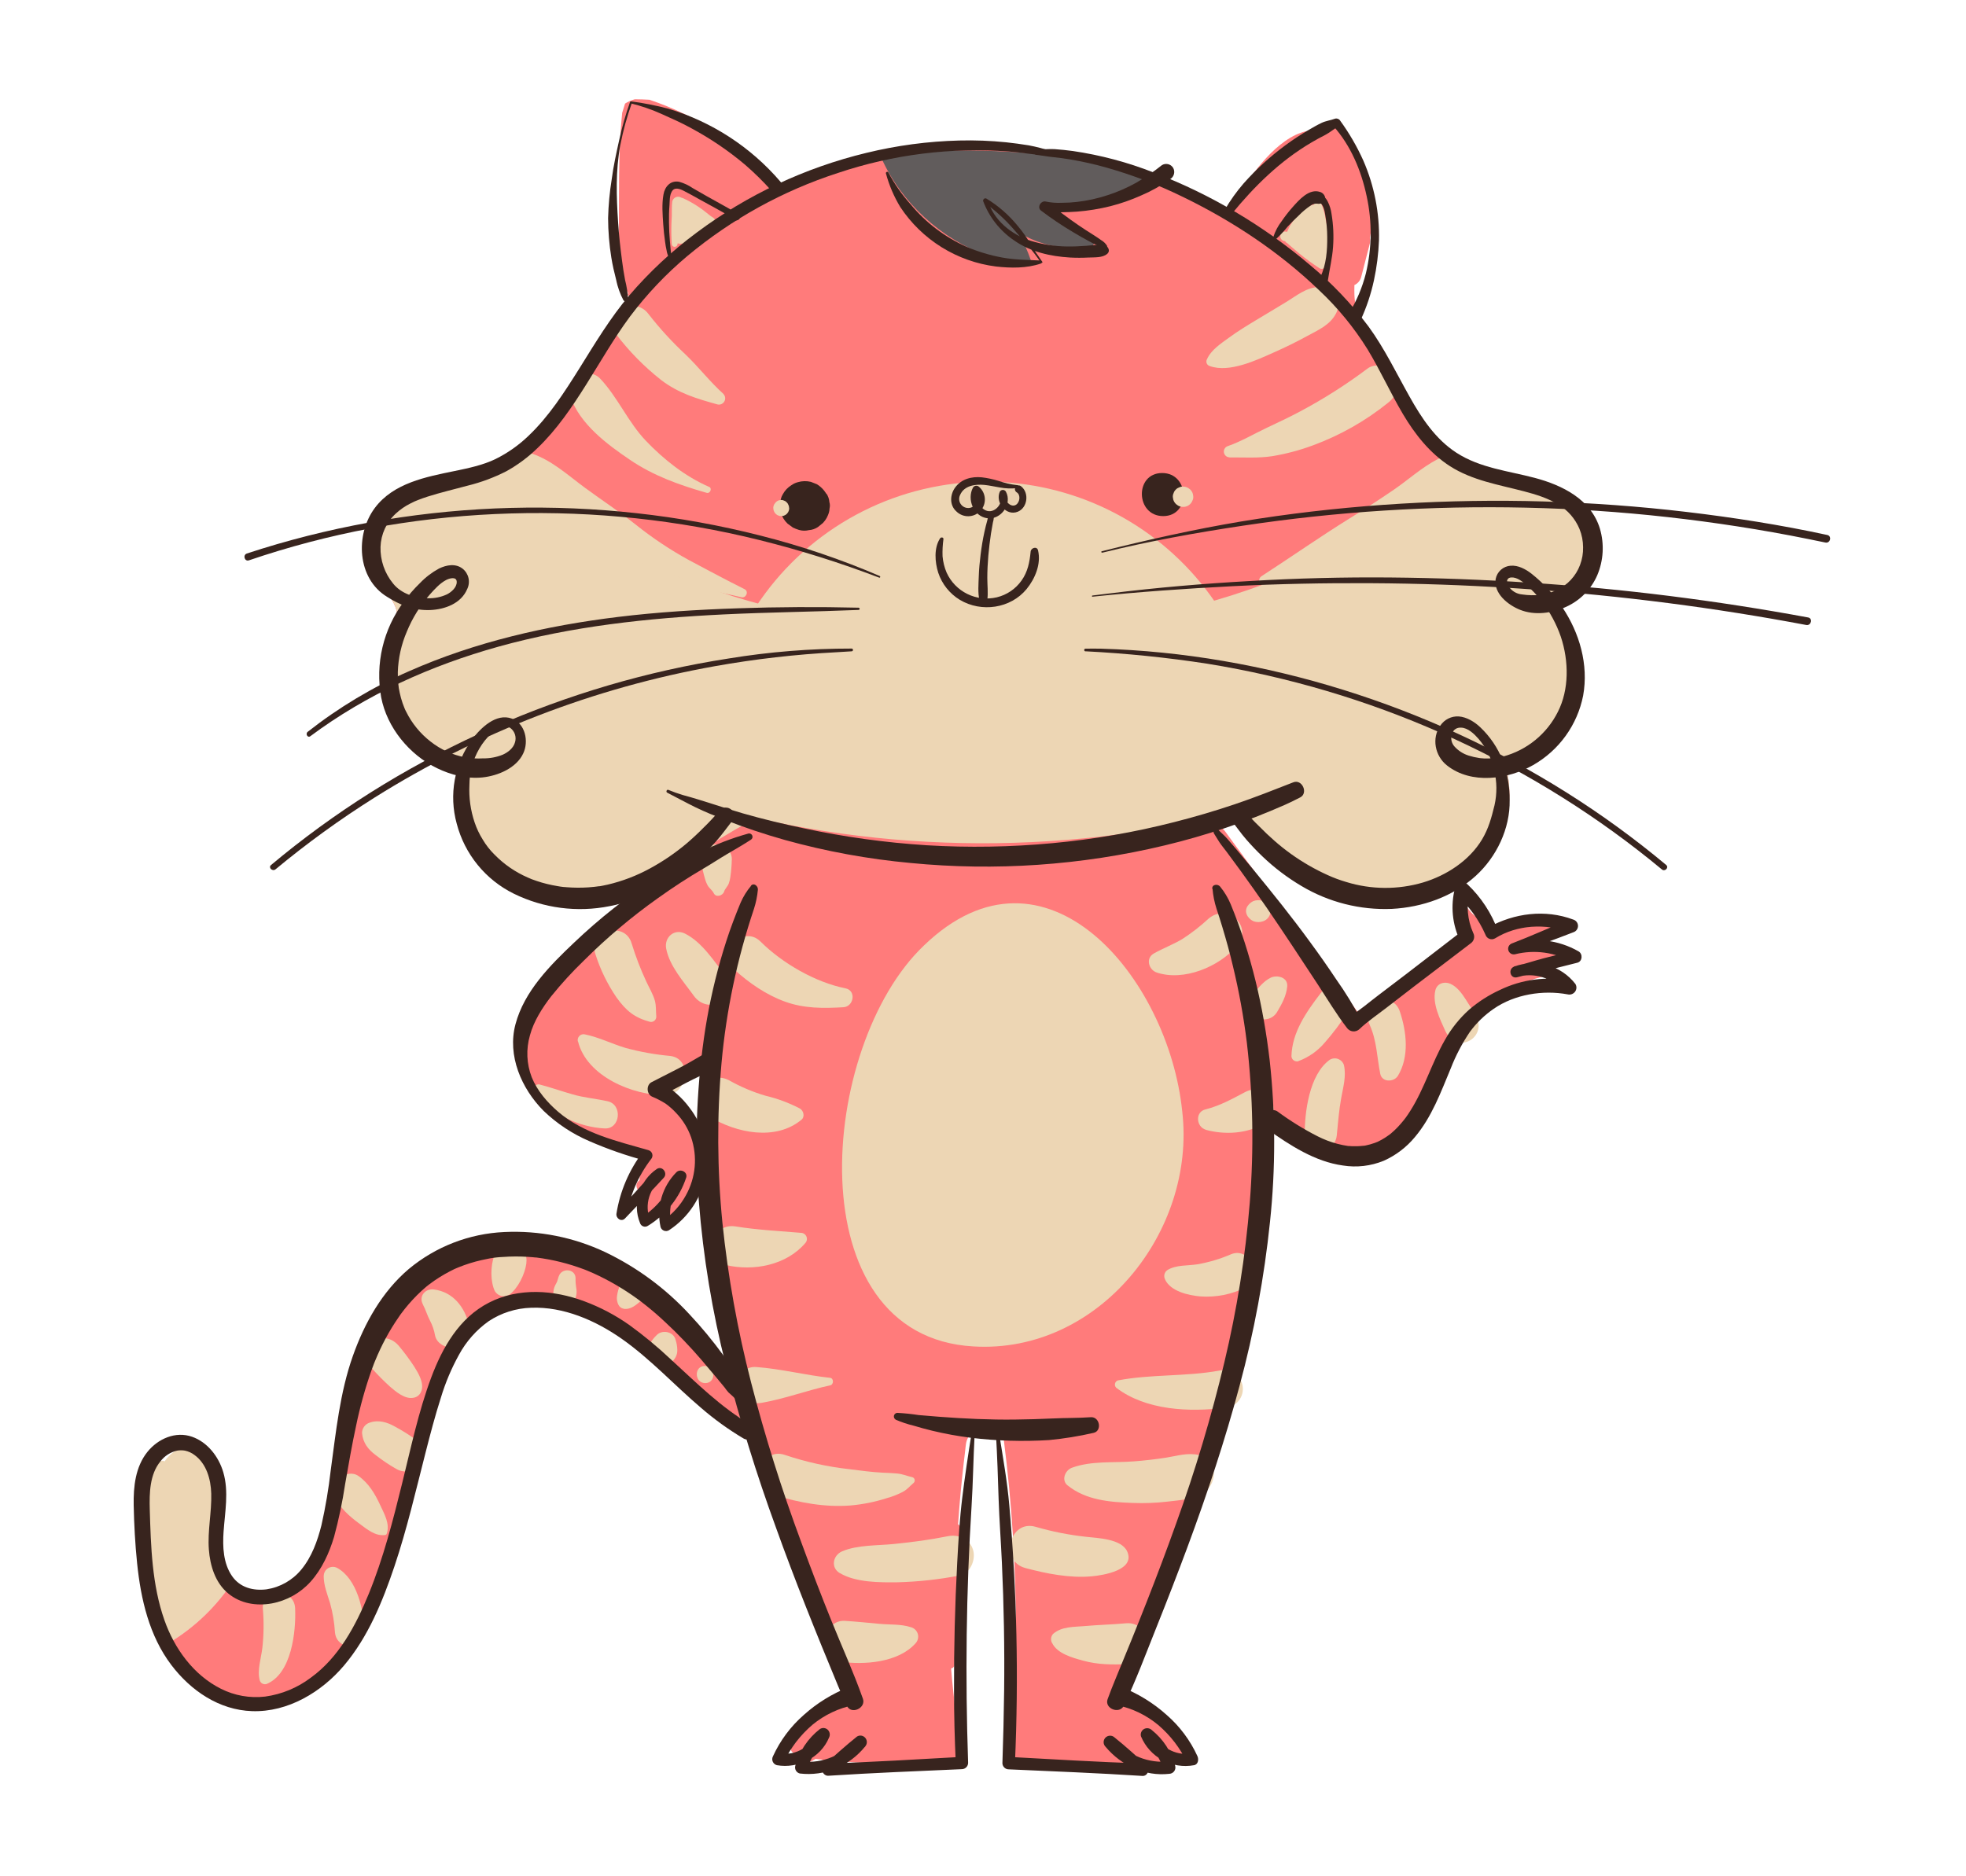 <svg viewBox="0 0 437 417" fill="none" xmlns="http://www.w3.org/2000/svg">
<path d="M350.022 129.437C350.995 128.046 351.667 126.467 351.996 124.802C352.325 123.136 352.304 121.421 351.934 119.764C351.068 115.964 348.32 112.879 345.252 110.642C342.185 108.406 338.647 107.075 335.05 105.995C331.076 104.792 327.172 103.903 323.773 102.119C323.024 101.724 322.286 101.289 321.577 100.824C321.252 100.607 320.932 100.386 320.619 100.161L320.508 100.08C320.247 99.871 319.979 99.668 319.718 99.453C318.381 98.347 317.129 97.143 315.971 95.851C315.686 95.531 315.39 95.212 315.134 94.886L314.832 94.526L314.617 94.253C314.036 93.538 313.519 92.812 312.996 92.074C311.944 90.587 310.963 89.047 310.027 87.484C308.075 84.213 306.233 80.844 304.572 77.416C304.345 76.957 304.124 76.492 303.915 76.022C303.869 75.911 303.683 75.493 303.694 75.51C303.572 75.237 303.462 74.964 303.346 74.691C302.898 73.593 302.492 72.478 302.143 71.339C301.825 70.3 301.561 69.245 301.353 68.178C301.353 68.178 301.272 67.684 301.26 67.632C301.231 67.452 301.208 67.272 301.184 67.092C301.126 66.575 301.08 66.052 301.057 65.529C301.016 64.809 301.057 64.094 301.057 63.374C301.428 63.205 301.756 62.955 302.017 62.642C302.279 62.329 302.467 61.962 302.567 61.567L304.484 54.142C304.578 53.739 304.578 53.319 304.484 52.916C305.367 48.717 305.241 44.369 304.117 40.228C302.993 36.087 300.903 32.272 298.018 29.096C296.903 27.87 295.177 28.218 294.172 29.241C287.525 27.417 280.809 35.225 277.323 40.373C275.849 42.585 274.609 44.945 273.622 47.414C262.769 41.326 250.994 37.051 238.763 34.76C224.015 31.981 208.874 32.01 194.137 34.847C190.107 35.634 186.128 36.662 182.221 37.927C180.292 38.542 178.422 39.286 176.562 40.082C175.326 40.633 174.126 41.263 172.972 41.97C172.285 40.891 171.508 39.873 170.648 38.926C169.59 37.799 168.516 36.683 167.377 35.632C164.933 33.385 162.306 31.346 159.522 29.537C154.802 26.447 149.706 23.973 144.358 22.176C143.278 22.118 142.197 22.066 141.11 22.066C140.343 22.272 139.612 22.595 138.943 23.024L138.298 25.075C137.009 37.595 138.078 50.203 137.107 62.74C137.702 63.531 138.448 64.195 139.304 64.692C139.403 64.75 139.483 64.836 139.533 64.938C139.584 65.041 139.603 65.157 139.588 65.27C139.573 65.384 139.525 65.491 139.449 65.577C139.374 65.663 139.275 65.726 139.164 65.756L139.001 65.808C139.025 65.834 139.046 65.861 139.065 65.889C139.431 65.308 140.355 65.889 140.03 66.528C138.63 69.191 137.049 71.755 135.301 74.203C134.876 75.911 134.377 77.585 133.819 79.188C133.675 79.265 133.554 79.379 133.47 79.519C133.128 80.059 132.791 80.611 132.454 81.157C132.4 81.005 132.304 80.87 132.177 80.771C132.049 80.671 131.896 80.61 131.735 80.596C131.573 80.581 131.411 80.613 131.268 80.688C131.125 80.763 131.006 80.877 130.926 81.018L121.223 97.46C121.173 97.542 121.138 97.633 121.119 97.727C120.735 98.058 120.369 98.36 120.067 98.599C118.905 99.486 117.722 100.318 116.517 101.097C114.205 102.584 111.749 103.834 109.185 104.827C103.079 107.151 96.258 107.534 90.547 110.91C85.184 114.082 80.81 120.978 83.418 127.264C84.073 128.761 84.894 130.18 85.864 131.494C86.715 132.579 87.415 133.776 87.944 135.049C88.868 137.838 88.24 140.83 87.671 143.822C87.061 147.035 86.422 150.341 86.875 153.612C87.263 156.558 88.252 159.394 89.78 161.943C92.795 166.95 97.632 170.594 103.276 172.11C103.52 172.174 103.776 172.221 104.026 172.273C103.096 177.374 104.247 182.731 106.698 187.297C109.789 192.971 114.928 197.251 121.066 199.266C127.614 201.433 135.01 200.881 141.401 198.464C144.647 197.264 147.697 195.59 150.453 193.496C153.271 191.329 155.542 188.965 158.552 187.193C161.364 185.549 164.675 185.305 168.045 185.944C171.961 186.693 175.749 188.041 179.63 188.971C187.474 190.801 195.477 191.869 203.526 192.16C219.73 192.805 235.951 190.516 251.69 186.774C255.641 185.839 259.574 184.805 263.484 183.701C266.773 182.771 270.026 181.569 273.361 180.761L273.768 180.674C273.916 180.655 274.065 180.643 274.215 180.639C274.273 180.639 274.413 180.639 274.535 180.639C274.657 180.639 274.953 180.738 275.017 180.755L275.116 180.814C275.365 180.965 275.615 181.104 275.865 181.261L275.911 181.29L276.179 181.493C276.527 181.776 276.864 182.072 277.19 182.382C279.723 184.706 281.896 187.425 284.458 189.737C285.874 191.017 287.409 192.159 289.042 193.148C289.475 193.391 289.965 193.516 290.462 193.508C290.959 193.501 291.445 193.363 291.871 193.107C292.255 193.415 292.638 193.717 293.033 194.013C297.525 197.308 302.856 199.268 308.412 199.666C313.97 200.047 319.514 198.736 324.314 195.907C329.053 193.043 332.613 188.58 334.353 183.323C335.795 179.059 335.886 174.453 334.615 170.135C339.262 169.479 343.376 166.405 346.13 162.454C350.313 156.465 350.197 148.894 348.407 142.079C347.573 139.089 346.528 136.161 345.282 133.318C345.595 133.202 345.903 133.068 346.217 132.917C347.752 132.088 349.059 130.892 350.022 129.437Z" fill="#FF7B7B"/>
<path d="M219.399 107.087C209.816 107.094 200.368 109.342 191.809 113.65C183.25 117.959 175.817 124.209 170.104 131.901C164.39 139.594 160.555 148.516 158.903 157.954C157.251 167.393 157.829 177.087 160.591 186.263C163.006 185.513 165.573 185.399 168.045 185.932C171.961 186.681 175.749 188.029 179.63 188.959C187.474 190.789 195.476 191.858 203.526 192.148C219.73 192.793 235.951 190.504 251.69 186.763C255.641 185.827 259.574 184.793 263.484 183.689C266.772 182.76 270.026 181.557 273.361 180.749L273.768 180.662C273.916 180.643 274.065 180.631 274.215 180.627C274.273 180.627 274.412 180.627 274.534 180.627C274.656 180.627 274.953 180.726 275.017 180.744L275.115 180.802C275.365 180.953 275.615 181.092 275.865 181.249L275.911 181.278L276.179 181.481C276.527 181.764 276.864 182.06 277.19 182.37C277.771 182.893 278.305 183.439 278.845 183.991C281.203 174.909 281.45 165.408 279.567 156.215C277.684 147.023 273.721 138.384 267.983 130.96C262.244 123.536 254.882 117.525 246.461 113.387C238.039 109.249 228.782 107.094 219.399 107.087Z" fill="#EDD6B4"/>
<path d="M350.022 129.437C350.994 128.045 351.666 126.467 351.996 124.801C352.325 123.136 352.304 121.42 351.934 119.763C351.068 115.964 348.32 112.879 345.252 110.642C342.185 108.405 338.646 107.075 335.05 105.994C331.094 104.797 327.207 103.909 323.82 102.142C303.944 125.021 264.03 140.644 218.045 140.644C172.687 140.644 133.249 125.445 113.095 103.078C111.833 103.73 110.535 104.312 109.208 104.821C103.102 107.145 96.281 107.528 90.57 110.904C85.207 114.076 80.833 120.972 83.441 127.258C84.096 128.755 84.917 130.174 85.887 131.488C86.738 132.573 87.438 133.769 87.967 135.043C88.891 137.832 88.263 140.824 87.694 143.816C87.084 147.029 86.445 150.335 86.898 153.606C87.287 156.552 88.275 159.388 89.803 161.937C92.818 166.944 97.655 170.588 103.299 172.104C103.544 172.168 103.799 172.214 104.049 172.267C103.119 177.368 104.27 182.724 106.722 187.291C109.805 192.962 114.935 197.244 121.066 199.265C127.614 201.432 135.01 200.88 141.401 198.463C144.647 197.263 147.697 195.589 150.453 193.496C153.27 191.329 155.542 188.964 158.552 187.192C161.364 185.548 164.675 185.304 168.045 185.943C171.961 186.693 175.749 188.04 179.63 188.97C187.474 190.801 195.476 191.869 203.526 192.16C219.73 192.804 235.951 190.515 251.69 186.774C255.641 185.838 259.574 184.804 263.484 183.7C266.772 182.771 270.026 181.568 273.361 180.761L273.767 180.674C273.916 180.654 274.065 180.643 274.215 180.639C274.273 180.639 274.412 180.639 274.534 180.639C274.656 180.639 274.953 180.737 275.017 180.755L275.115 180.813C275.365 180.964 275.615 181.103 275.865 181.26L275.911 181.289L276.179 181.493C276.527 181.775 276.864 182.072 277.189 182.382C279.723 184.706 281.895 187.425 284.458 189.737C285.874 191.017 287.409 192.158 289.042 193.147C289.475 193.391 289.965 193.515 290.462 193.508C290.959 193.501 291.445 193.362 291.871 193.107C292.254 193.414 292.638 193.717 293.033 194.013C297.525 197.308 302.855 199.267 308.412 199.666C313.97 200.046 319.514 198.736 324.313 195.907C329.052 193.042 332.613 188.58 334.353 183.323C335.794 179.058 335.886 174.453 334.614 170.135C339.262 169.478 343.376 166.405 346.13 162.454C350.313 156.464 350.197 148.894 348.407 142.079C347.572 139.089 346.528 136.161 345.281 133.318C345.595 133.202 345.903 133.068 346.217 132.917C347.752 132.087 349.059 130.892 350.022 129.437Z" fill="#EDD6B4"/>
<path d="M114.443 106.175C116.767 110.439 121.682 113.524 125.615 116.226C129.439 118.927 133.527 121.234 137.816 123.11C142.179 124.964 146.589 126.596 150.964 128.38C152.986 129.199 154.955 130.239 157.035 130.901C159.563 131.709 162.206 132.15 164.78 132.778C165.837 133.039 166.523 131.482 165.489 130.977C161.335 128.903 157.204 126.689 153.102 124.505C148.963 122.229 145.027 119.603 141.337 116.656C137.671 113.751 133.784 111.206 130.048 108.458C126.313 105.71 122.699 102.363 118.295 100.87C115.169 99.813 113.066 103.682 114.426 106.175H114.443Z" fill="#EDD6B4"/>
<path d="M157.605 108.237C152.283 105.913 147.588 102.195 143.597 98.029C139.606 93.863 137.334 88.338 133.412 84.184C130.67 81.279 125.586 84.521 126.83 88.251C128.846 94.229 134.963 98.813 139.983 102.195C145.212 105.768 151.022 107.836 157.076 109.567C157.854 109.788 158.372 108.556 157.605 108.225V108.237Z" fill="#EDD6B4"/>
<path d="M160.812 87.583C157.814 84.887 155.298 81.605 152.37 78.799C149.385 76.02 146.628 73.007 144.126 69.787C140.849 65.43 133.546 69.985 136.904 74.249C139.805 78.075 143.183 81.515 146.955 84.486C150.859 87.461 154.874 88.629 159.522 89.924C159.812 89.983 160.113 89.948 160.382 89.823C160.651 89.699 160.873 89.493 161.017 89.234C161.16 88.975 161.218 88.677 161.181 88.384C161.144 88.09 161.015 87.816 160.812 87.6V87.583Z" fill="#EDD6B4"/>
<path d="M268.916 81.384C273.245 82.958 279.374 80.042 283.272 78.299C285.713 77.213 288.089 76.056 290.424 74.778C292.911 73.413 295.653 72.286 296.99 69.648C297.312 69.038 297.471 68.354 297.45 67.664C297.43 66.975 297.231 66.302 296.873 65.712C296.514 65.122 296.009 64.635 295.407 64.298C294.804 63.962 294.124 63.787 293.434 63.792C290.454 63.792 288.205 65.744 285.759 67.225L279.426 71.037C277.329 72.303 275.208 73.576 273.233 75.028C271.391 76.376 269.218 77.753 268.266 79.902C268.194 80.04 268.155 80.192 268.15 80.347C268.145 80.502 268.175 80.656 268.237 80.799C268.299 80.941 268.393 81.067 268.51 81.168C268.628 81.269 268.767 81.343 268.916 81.384Z" fill="#EDD6B4"/>
<path d="M273.285 101.695C276.475 101.666 279.618 101.898 282.802 101.416C285.883 100.904 288.908 100.098 291.836 99.011C297.903 96.777 303.564 93.564 308.592 89.5C310.469 87.99 311.369 85.637 310.027 83.406C308.865 81.5 305.838 80.501 303.938 81.965C299.209 85.516 294.211 88.694 288.989 91.47C286.549 92.777 284.051 93.933 281.559 95.118C278.688 96.478 275.888 98.145 272.896 99.185C272.611 99.283 272.37 99.479 272.216 99.737C272.061 99.995 272.002 100.3 272.05 100.597C272.098 100.894 272.249 101.165 272.478 101.362C272.706 101.558 272.996 101.668 273.297 101.672L273.285 101.695Z" fill="#EDD6B4"/>
<path d="M281.373 130.198C285.393 129.431 289.396 128.885 293.265 127.485C297.097 126.088 300.826 124.426 304.426 122.512C308.047 120.604 311.571 118.515 314.983 116.254C318.335 114.041 322.129 111.787 324.831 108.789C328.2 105.053 323.733 99.906 319.439 102.148C316.017 103.932 313.007 106.686 309.818 108.87C306.628 111.055 303.299 113.216 299.97 115.261C293.341 119.38 286.979 123.842 280.443 128.077C279.281 128.833 280.135 130.401 281.384 130.175L281.373 130.198Z" fill="#EDD6B4"/>
<path d="M226.946 108.481L226.824 108.394C226.678 108.304 226.517 108.244 226.348 108.218C226.179 108.192 226.007 108.201 225.842 108.243C225.643 108.148 225.435 108.076 225.22 108.028C224.436 107.853 223.64 107.743 222.85 107.598L218.103 106.755C217.952 106.728 217.797 106.736 217.649 106.777C217.501 106.818 217.364 106.892 217.249 106.994C216.455 107.178 215.719 107.554 215.104 108.088C214.489 108.623 214.015 109.301 213.722 110.061C213.422 110.687 213.368 111.402 213.571 112.066C214.024 113.408 216.093 113.466 216.424 111.996C216.47 111.792 216.499 111.583 216.546 111.38C216.546 111.328 216.703 110.938 216.61 111.153C216.719 110.882 216.883 110.637 217.092 110.433C217.406 111.887 218.193 113.197 219.329 114.157C219.6 114.411 219.96 114.549 220.332 114.54C220.703 114.532 221.057 114.377 221.316 114.111C221.914 113.424 222.315 112.589 222.478 111.694C222.522 111.45 222.522 111.2 222.478 110.956C222.991 111.129 223.452 111.429 223.82 111.827C224.105 112.016 224.439 112.117 224.781 112.117C225.123 112.117 225.458 112.016 225.743 111.827C225.825 111.854 225.908 111.875 225.993 111.891C226.318 111.959 226.658 111.901 226.943 111.73C227.228 111.559 227.439 111.287 227.532 110.967C227.602 110.747 227.641 110.519 227.649 110.288C227.744 109.951 227.727 109.593 227.6 109.267C227.473 108.941 227.243 108.665 226.946 108.481Z" fill="#EAD1B0"/>
<path d="M51.824 351.529C51.433 350.985 51.1 350.4 50.831 349.786C47.728 342.698 51.627 334.826 49.018 327.663C47.897 324.578 45.236 321.498 41.657 321.725C39.461 321.859 37.77 323.177 36.585 324.897C36.381 324.773 36.138 324.731 35.904 324.778C35.671 324.825 35.463 324.959 35.324 325.153C34.738 326.058 34.232 327.012 33.813 328.005C32.903 329.547 32.319 331.26 32.098 333.037C31.877 334.814 32.024 336.617 32.529 338.335C32.55 338.401 32.575 338.465 32.605 338.527C32.536 340.569 32.616 342.614 32.843 344.645C32.862 344.807 32.924 344.962 33.023 345.092C33.023 346.457 33.023 347.823 33.139 349.159C33.494 354.794 34.731 360.407 37.346 365.357C43.164 361.912 48.116 357.183 51.824 351.529Z" fill="#EDD6B4"/>
<path d="M346.56 212.047C345.204 210.587 343.405 209.613 341.441 209.276C342.485 208.353 343.622 207.541 344.834 206.853C345.729 206.348 345.095 205.11 344.16 205.261C340.355 205.999 336.305 206.813 332.459 205.877C329.455 205.151 326.649 203.362 325.435 200.439C325.367 200.325 325.273 200.227 325.162 200.154C325.051 200.081 324.924 200.035 324.792 200.018C324.66 200.001 324.525 200.015 324.399 200.057C324.273 200.1 324.158 200.171 324.064 200.265C322.71 201.897 323.372 203.815 324.064 205.598C324.447 206.417 324.684 207.295 324.767 208.195C324.767 209.41 323.762 209.938 322.815 210.484C317.551 213.464 312.521 216.838 307.767 220.576C305.83 222.125 303.929 223.723 302.062 225.369L284.696 201.706L275.075 188.599C274.29 187.524 273.506 186.443 272.71 185.374C272.151 184.551 271.47 183.818 270.688 183.201C268.678 181.743 266.197 182.487 263.984 182.934C253.835 184.994 243.556 186.352 233.22 187.001C222.946 187.661 212.64 187.631 202.37 186.914C192.038 186.19 181.768 184.763 171.63 182.644L169.794 182.243C169.412 182.063 168.996 181.969 168.574 181.97L167.818 181.836C167.703 181.809 167.583 181.806 167.466 181.827C167.35 181.847 167.239 181.892 167.14 181.957C167.041 182.022 166.956 182.107 166.891 182.206C166.826 182.305 166.782 182.417 166.761 182.533C157.649 187.63 148.922 193.388 140.651 199.759C132.576 206.011 124.314 213.017 118.94 221.837C113.566 230.656 114.919 240.341 123.007 246.819C126.452 249.59 130.345 251.438 134.307 253.332C136.439 254.349 138.496 255.452 140.541 256.632C141.593 257.213 142.685 257.736 143.76 258.276C142.762 259.4 142.192 260.84 142.15 262.343C142.075 262.424 141.999 262.5 141.912 262.581C140.895 263.505 141.79 265.126 142.911 265.283C143.048 265.523 143.197 265.756 143.359 265.98C143.492 266.154 143.651 266.307 143.829 266.433C143.69 266.904 143.545 267.38 143.417 267.856C142.836 269.931 145.439 271.034 146.856 269.745L148.158 268.583C148.018 269.657 149.36 270.785 150.331 270.006C151.684 268.969 152.585 267.45 152.846 265.765C154.669 264.221 155.854 262.055 156.17 259.688C156.809 255.557 154.874 252.826 152.515 249.695C150.389 246.865 147.187 243.798 150.877 240.864C152.701 239.417 154.88 238.581 157.076 237.744C157.355 250.764 158.348 263.759 160.051 276.67L159.202 276.403C159.592 279.168 159.9 281.905 160.178 284.641C160.515 284.643 160.849 284.596 161.172 284.502C162.365 292.213 163.806 299.878 165.494 307.497C164.913 307.137 163.908 307.596 164.187 308.438L164.82 310.361C156.933 298.984 146.248 289.83 133.796 283.781C130.521 282.195 127.142 280.836 123.681 279.714C119.614 278.39 115.309 277.361 110.98 277.39C103.962 277.437 97.571 280.661 92.656 285.524C87.741 290.387 84.278 296.563 82.03 303.058C79.2 311.233 77.963 319.831 76.074 328.244C75.208 332.348 74.043 336.383 72.588 340.317C71.401 343.62 69.648 346.691 67.406 349.392C65.082 352.087 61.712 354.493 58.017 354.684C56.797 354.748 55.581 354.489 54.492 353.934C53.403 353.379 52.479 352.548 51.812 351.524C48.106 357.183 43.154 361.919 37.334 365.369C38.289 367.189 39.434 368.903 40.75 370.481C45.079 375.635 51.441 379.475 58.308 379.492C65.576 379.492 72.007 375.135 76.319 369.557C81.425 363.033 83.749 354.922 86.102 347.137C88.814 338.287 91.513 329.435 94.201 320.581C95.503 316.305 96.781 312.023 98.111 307.758C99.058 304.485 100.316 301.309 101.87 298.277C103.422 295.418 105.461 292.763 108.261 291.032C111.677 288.905 115.762 288.505 119.695 288.853C127.736 289.574 135.237 293.013 141.575 297.905C147.24 302.274 152.213 307.479 158.093 311.575C160.899 313.57 163.969 315.165 167.214 316.316C167.334 316.351 167.461 316.351 167.58 316.316C170.342 327.436 173.634 338.409 177.457 349.235C180.943 359.152 184.981 368.831 189.414 378.354C184.216 379.951 179.702 383.242 176.591 387.702C176.58 387.72 176.571 387.74 176.562 387.76L176.022 388.219C175.918 388.334 175.846 388.473 175.811 388.624C175.777 388.775 175.781 388.933 175.824 389.082C175.867 389.23 175.947 389.366 176.057 389.475C176.167 389.584 176.303 389.664 176.452 389.706C176.479 389.924 176.577 390.128 176.73 390.286C176.883 390.444 177.083 390.548 177.3 390.583L178.787 390.757C178.989 390.872 179.163 391.028 179.299 391.216C179.417 391.406 179.603 391.544 179.819 391.601C180.035 391.658 180.264 391.631 180.461 391.524C180.719 391.348 180.989 391.189 181.268 391.048L182.581 391.182C183.415 391.479 184.31 391.563 185.184 391.426C188.469 391.716 191.761 391.925 195.061 392.053C198.059 392.169 201.057 392.214 204.055 392.187C205.484 392.187 206.907 392.146 208.337 392.105C209.557 392.07 211.108 392.251 212.235 391.71C213.362 391.17 213.577 390.002 213.449 388.881C213.292 387.475 213.089 386.075 212.915 384.669C212.555 381.834 212.206 378.998 211.904 376.152C211.718 374.409 211.549 372.666 211.41 370.923C211.616 370.898 211.806 370.798 211.943 370.641C212.079 370.484 212.152 370.282 212.148 370.075C212.57 359.931 212.992 349.787 213.414 339.643C213.426 339.484 213.387 339.326 213.305 339.189C213.223 339.053 213.101 338.946 212.955 338.882C213.13 336.494 213.321 334.112 213.536 331.724C213.742 329.582 213.966 327.436 214.21 325.287C214.315 324.334 214.431 323.387 214.547 322.434C214.664 321.481 214.687 320.406 215.192 319.61C216.052 318.268 217.783 318.785 219.033 319.163C220.361 319.644 221.736 319.986 223.134 320.186C224.938 334.381 225.839 348.677 225.83 362.987C225.83 370.276 225.586 377.563 225.098 384.849C224.994 386.441 224.674 388.137 224.848 389.729C225.005 391.211 225.877 392.268 227.416 392.396C229.192 392.461 230.97 392.435 232.744 392.32L238.223 392.216L263.037 391.739C263.19 391.738 263.34 391.697 263.472 391.62C263.605 391.543 263.715 391.432 263.791 391.3C263.867 391.167 263.908 391.016 263.908 390.863C263.908 390.71 263.868 390.559 263.792 390.426C261.178 386.268 257.782 382.655 253.793 379.789C252.84 379.103 251.835 378.522 250.888 377.871C250.482 377.635 250.14 377.302 249.895 376.901C249.67 376.288 249.691 375.611 249.953 375.013C250.76 372.335 251.696 369.697 252.556 367.03C252.679 366.93 252.775 366.8 252.834 366.653C257.122 355.904 261.41 345.156 265.32 334.245C269.266 323.447 272.644 312.449 275.441 301.298C278.21 290.199 280.031 278.886 280.885 267.479C281.299 261.619 281.427 255.747 281.268 249.863C283.574 251.809 286.162 253.394 288.943 254.564C291.767 255.871 294.761 256.77 297.838 257.236C300.766 257.707 303.764 257.498 306.599 256.626C309.449 255.664 311.934 253.849 313.716 251.426C317.435 246.476 318.196 240.039 320.961 234.578C323.76 229.134 327.975 224.546 333.162 221.296C336.011 219.496 339.116 218.137 342.371 217.264C343.184 217.049 344.114 216.991 344.892 216.683C345.671 216.376 345.839 215.434 345.775 214.731C345.737 214.3 345.606 213.882 345.392 213.505L345.973 213.459C346.126 213.439 346.272 213.379 346.395 213.284C346.518 213.19 346.614 213.065 346.673 212.922C346.733 212.779 346.754 212.623 346.734 212.47C346.714 212.316 346.654 212.17 346.56 212.047Z" fill="#FF7B7B"/>
<path d="M262.781 247.04C259.719 217.253 232.314 184.294 205.437 210.141C181.89 232.381 176.754 297.12 216.389 299.34C244.201 301.007 265.93 273.8 262.781 247.04Z" fill="#EDD6B4"/>
<path d="M158.319 48.262L157.994 48.059C158.034 48.059 157.796 47.902 157.761 47.867C157.517 47.658 157.273 47.464 157.029 47.286C156.448 46.821 155.867 46.38 155.228 45.962C154.149 45.234 153.01 44.599 151.824 44.062C151.693 44.004 151.557 43.962 151.417 43.934C151.201 43.8 150.951 43.731 150.697 43.736C150.351 43.751 150.024 43.898 149.783 44.147C149.542 44.395 149.405 44.727 149.401 45.073C149.314 45.904 149.343 46.758 149.331 47.594C149.331 47.699 149.331 47.803 149.331 47.908C149.302 48.489 149.273 49.07 149.25 49.686C149.195 51.22 149.218 52.755 149.32 54.287C149.33 54.436 149.393 54.577 149.496 54.684C149.6 54.792 149.738 54.86 149.886 54.876C150.035 54.893 150.184 54.857 150.309 54.775C150.434 54.693 150.526 54.569 150.569 54.426C150.569 54.316 150.615 54.206 150.644 54.095C150.851 54.168 151.07 54.2 151.289 54.188C151.417 54.182 151.543 54.162 151.667 54.13C152.015 54.244 152.387 54.256 152.742 54.165C153.804 53.821 154.816 53.336 155.751 52.724L158.401 51.248C158.657 51.088 158.867 50.864 159.011 50.599C159.154 50.333 159.226 50.034 159.22 49.732C159.203 49.432 159.113 49.14 158.955 48.883C158.798 48.627 158.58 48.413 158.319 48.262Z" fill="#EDD6B4"/>
<path d="M295.258 52.277C295.167 51.213 294.99 50.158 294.73 49.122C294.569 47.848 294.239 46.602 293.748 45.415C293.674 45.202 293.524 45.025 293.326 44.917C293.128 44.809 292.897 44.78 292.679 44.834C292.528 44.884 292.392 44.97 292.283 45.084C292.173 45.199 292.094 45.338 292.051 45.491C290.75 45.642 289.303 47.031 288.53 47.815C287.49 48.895 286.661 50.16 286.084 51.545H286.044C285.897 51.486 285.74 51.461 285.582 51.471C285.425 51.481 285.272 51.526 285.134 51.602C284.996 51.678 284.876 51.783 284.783 51.911C284.691 52.038 284.628 52.185 284.599 52.34C284.569 52.495 284.575 52.654 284.614 52.807C284.654 52.959 284.727 53.101 284.828 53.222C284.929 53.344 285.055 53.441 285.198 53.507C285.341 53.574 285.497 53.608 285.654 53.607C285.754 53.819 285.93 53.986 286.148 54.072L286.613 54.496C287.322 55.12 288.046 55.736 288.786 56.344C290.239 57.531 291.756 58.638 293.329 59.661C293.445 59.727 293.574 59.766 293.707 59.774C293.84 59.783 293.973 59.761 294.096 59.711C294.219 59.66 294.329 59.583 294.418 59.483C294.506 59.384 294.571 59.266 294.608 59.138C295.232 56.908 295.452 54.584 295.258 52.277Z" fill="#EDD6B4"/>
<path d="M148.076 210.885C148.82 214.807 151.975 218.258 154.241 221.413C155.554 223.243 157.976 224.015 159.987 222.772C161.73 221.697 162.769 218.792 161.346 217.02C158.708 213.744 156.117 209.468 152.219 207.539C149.819 206.377 147.611 208.439 148.076 210.885Z" fill="#EDD6B4"/>
<path d="M145.88 225.991C145.764 224.829 145.88 223.632 145.572 222.505C145.177 221.035 144.294 219.6 143.661 218.223C142.377 215.469 141.286 212.628 140.396 209.723C138.856 204.541 130.594 207.039 132.355 212.152C133.438 215.56 135.014 218.791 137.032 221.744C139.147 224.683 140.977 226.223 144.439 227.164C144.613 227.207 144.795 227.21 144.97 227.171C145.145 227.132 145.309 227.053 145.448 226.941C145.588 226.828 145.699 226.685 145.774 226.522C145.849 226.359 145.885 226.181 145.88 226.002V225.991Z" fill="#EDD6B4"/>
<path d="M128.485 231.539C130.391 239.272 140.686 243.6 148.012 243.472C152.835 243.391 154.049 235.374 148.977 234.758C145.606 234.452 142.268 233.851 139.001 232.963C135.934 232.039 133.128 230.598 129.984 229.959C129.767 229.909 129.54 229.917 129.326 229.982C129.113 230.046 128.919 230.165 128.765 230.327C128.611 230.489 128.502 230.687 128.448 230.904C128.394 231.12 128.397 231.347 128.456 231.562L128.485 231.539Z" fill="#EDD6B4"/>
<path d="M118.702 242.839C122.234 247.528 128.578 250.607 134.423 250.874C137.909 251.031 138.426 245.593 135.091 244.838C132.506 244.257 129.862 244.048 127.323 243.316C124.854 242.607 122.449 241.765 119.968 241.108C119.05 240.864 118.08 242.009 118.702 242.851V242.839Z" fill="#EDD6B4"/>
<path d="M160.957 198.197C161.137 197.616 161.77 197.035 161.997 196.407C162.163 195.94 162.28 195.457 162.345 194.966C162.53 193.665 162.637 192.353 162.665 191.039C162.717 188.959 160.631 187.46 158.703 187.768C156.495 188.122 155.618 190.092 155.96 192.114C156.136 193.205 156.382 194.284 156.698 195.344C156.844 195.892 157.059 196.419 157.337 196.913C157.68 197.494 158.377 197.982 158.639 198.557C159.133 199.626 160.672 199.138 160.963 198.197H160.957Z" fill="#EDD6B4"/>
<path d="M277.579 204.018C277.873 204.371 278.247 204.648 278.671 204.826C279.335 205.058 280.058 205.058 280.722 204.826C281.217 204.675 281.649 204.366 281.953 203.946C282.256 203.527 282.413 203.019 282.401 202.502C282.378 201.988 282.192 201.495 281.871 201.094C281.549 200.693 281.108 200.405 280.611 200.271C279.941 200.051 279.213 200.077 278.561 200.346C278.154 200.544 277.795 200.827 277.509 201.177C277.144 201.565 276.946 202.08 276.957 202.612C276.991 203.139 277.212 203.638 277.579 204.018Z" fill="#EDD6B4"/>
<path d="M282.447 217.363C280.821 218.159 279.693 219.646 278.572 221.018C277.311 222.557 277.335 224.742 279.031 225.985C279.412 226.263 279.847 226.457 280.308 226.555C280.769 226.653 281.245 226.652 281.706 226.552C282.167 226.452 282.601 226.255 282.98 225.975C283.359 225.696 283.675 225.338 283.906 224.928C284.963 223.138 285.898 221.442 286.119 219.35C286.34 217.259 283.865 216.672 282.447 217.363Z" fill="#EDD6B4"/>
<path d="M288.612 235.902C290.882 235.063 292.895 233.65 294.457 231.801C296.281 229.73 297.946 227.524 299.436 225.201C301.661 221.715 296.083 217.503 293.515 220.861C290.361 224.991 287.206 229.488 287.061 234.804C287.067 234.989 287.116 235.169 287.203 235.332C287.29 235.494 287.413 235.635 287.563 235.743C287.712 235.851 287.884 235.924 288.066 235.956C288.248 235.987 288.435 235.977 288.612 235.926V235.902Z" fill="#EDD6B4"/>
<path d="M295.572 235.612C290.994 238.9 289.954 247.371 290.006 252.6C290.059 257.317 296.682 256.847 297.135 252.425C297.414 249.654 297.617 246.895 298.117 244.146C298.553 241.718 299.279 239.255 298.733 236.809C298.637 236.497 298.471 236.211 298.248 235.973C298.025 235.735 297.751 235.551 297.446 235.436C297.141 235.32 296.813 235.276 296.489 235.307C296.164 235.337 295.85 235.442 295.572 235.612Z" fill="#EDD6B4"/>
<path d="M310.736 239.162C313.292 234.909 312.665 229.401 311.166 224.904C309.51 219.925 302.224 222.946 304.478 227.92C306.041 231.365 306.07 235.112 306.802 238.743C307.192 240.661 309.858 240.614 310.73 239.162H310.736Z" fill="#EDD6B4"/>
<path d="M319.05 220.181C318.341 223.086 320.055 226.52 321.234 229.14C322.164 231.208 324.139 232.515 326.434 231.464C326.924 231.24 327.362 230.916 327.718 230.512C328.074 230.107 328.341 229.632 328.5 229.118C328.66 228.603 328.709 228.061 328.644 227.526C328.579 226.991 328.402 226.476 328.125 226.014C327.393 224.655 326.556 223.353 325.714 222.058C324.871 220.762 323.854 219.368 322.379 218.711C321.054 218.13 319.416 218.624 319.05 220.164V220.181Z" fill="#EDD6B4"/>
<path d="M187.938 219.728C181.222 218.392 173.878 214.139 169.056 209.334C165.157 205.453 159.098 211.815 163.171 215.516C166.482 218.519 170.293 221.174 174.523 222.697C178.753 224.219 183.005 224.196 187.473 223.928C189.797 223.795 190.378 220.21 187.938 219.728Z" fill="#EDD6B4"/>
<path d="M177.782 246.436C175.351 245.174 172.773 244.218 170.108 243.589C167.305 242.759 164.606 241.615 162.061 240.178C156.832 237.419 152.626 245.111 157.628 248.208C163.641 251.932 172.431 253.704 178.166 248.922C178.962 248.26 178.602 246.877 177.782 246.436Z" fill="#EDD6B4"/>
<path d="M178.026 274.084C173.152 273.672 168.376 273.445 163.502 272.661C157.959 271.766 155.734 279.947 161.358 281.248C167.499 282.677 174.808 281.289 179.014 276.344C179.189 276.15 179.304 275.909 179.345 275.651C179.386 275.392 179.352 275.127 179.245 274.888C179.139 274.649 178.966 274.446 178.746 274.303C178.527 274.16 178.271 274.084 178.009 274.084H178.026Z" fill="#EDD6B4"/>
<path d="M184.51 306.318C179.026 305.737 173.634 304.319 168.086 303.918C162.648 303.523 163.095 312.964 169.364 311.866C174.529 310.96 179.467 309.077 184.551 307.985C185.347 307.811 185.358 306.41 184.51 306.318Z" fill="#EDD6B4"/>
<path d="M257.105 216.207C263.124 218.223 270.95 214.952 274.935 210.31C278.671 205.97 272.815 200.619 268.591 204.274C266.807 205.925 264.885 207.42 262.845 208.741C260.788 209.985 258.528 210.804 256.454 211.989C254.595 213.046 255.333 215.609 257.11 216.207H257.105Z" fill="#EDD6B4"/>
<path d="M268.027 251.182C272.298 252.344 277.265 252.065 281.134 249.724C285.678 246.982 281.46 240.347 276.841 242.752C273.878 244.309 271.217 245.825 267.917 246.65C265.593 247.231 265.901 250.572 268.027 251.159V251.182Z" fill="#EDD6B4"/>
<path d="M258.975 284.478C260.242 287.11 264.106 287.964 266.766 288.22C270.295 288.477 273.828 287.771 276.986 286.175C281.053 284.182 277.951 277.1 273.674 278.831C271.255 279.88 268.72 280.637 266.122 281.085C263.96 281.417 261.41 281.184 259.504 282.352C259.164 282.575 258.923 282.919 258.829 283.315C258.735 283.71 258.796 284.126 258.999 284.478H258.975Z" fill="#EDD6B4"/>
<path d="M248.111 308.525C254.734 313.568 264.379 313.975 272.35 312.975C272.932 312.935 273.499 312.774 274.015 312.502C274.532 312.231 274.986 311.855 275.349 311.398C275.712 310.941 275.975 310.414 276.123 309.849C276.271 309.285 276.3 308.696 276.207 308.12C276.115 307.544 275.904 306.993 275.587 306.504C275.27 306.014 274.855 305.595 274.367 305.275C273.879 304.954 273.331 304.739 272.755 304.642C272.18 304.546 271.591 304.57 271.025 304.714C263.554 306.068 255.92 305.481 248.5 306.887C248.339 306.938 248.193 307.03 248.078 307.154C247.962 307.279 247.881 307.431 247.842 307.596C247.803 307.761 247.807 307.933 247.854 308.096C247.901 308.259 247.99 308.407 248.111 308.525Z" fill="#EDD6B4"/>
<path d="M202.724 328.395C201.417 328.104 200.731 327.715 199.389 327.587C198.332 327.488 197.309 327.453 196.246 327.407C193.788 327.291 191.313 326.942 188.873 326.64C183.98 326.1 179.16 325.037 174.494 323.468C168.934 321.533 166.587 330.643 172.263 332.409C177.666 334.094 183.36 335.134 189.03 334.698C191.794 334.455 194.523 333.904 197.164 333.054C198.37 332.719 199.538 332.262 200.65 331.689C201.731 331.108 202.195 330.411 203.125 329.638C203.214 329.542 203.276 329.426 203.306 329.299C203.336 329.172 203.333 329.04 203.296 328.914C203.26 328.789 203.192 328.676 203.099 328.585C203.006 328.494 202.891 328.428 202.765 328.395H202.724Z" fill="#EDD6B4"/>
<path d="M186.7 349.74C190.244 351.843 195.555 351.82 199.564 351.773C204.16 351.649 208.738 351.148 213.252 350.274C215.674 349.845 216.947 346.748 216.296 344.587C215.529 342.048 213.031 341.048 210.608 341.542C206.71 342.338 202.765 342.844 198.808 343.25C195.148 343.634 190.61 343.425 187.188 344.889C185.143 345.778 184.58 348.497 186.671 349.74H186.7Z" fill="#EDD6B4"/>
<path d="M202.503 361.772C200.307 361.034 197.78 361.226 195.491 361.011C192.934 360.773 190.39 360.517 187.822 360.349C182.692 360.023 181.669 368.686 186.822 369.43C192.092 370.185 199.715 369.644 203.532 365.31C203.78 365.037 203.955 364.704 204.038 364.344C204.121 363.984 204.111 363.608 204.008 363.254C203.905 362.899 203.712 362.576 203.449 362.317C203.185 362.057 202.86 361.87 202.503 361.772Z" fill="#EDD6B4"/>
<path d="M237.31 330.236C241.377 333.525 246.664 333.949 251.777 334.135C254.37 334.238 256.968 334.137 259.545 333.833C262.322 333.49 265.518 333.397 267.807 331.672C270.712 329.481 270.601 324.374 266.534 323.485C263.937 322.904 261.759 323.66 259.202 324.066C256.878 324.427 254.473 324.7 252.108 324.886C247.489 325.257 242.632 324.711 238.246 326.315C236.73 326.896 235.852 329.069 237.31 330.248V330.236Z" fill="#EDD6B4"/>
<path d="M250.545 344.906C249.273 342.106 244.021 341.955 241.383 341.659C237.602 341.248 233.863 340.507 230.211 339.445C224.401 337.743 222.077 347.044 227.922 348.607C232.604 349.856 237.798 350.89 242.65 350.449C245.253 350.211 252.439 349.066 250.545 344.906Z" fill="#EDD6B4"/>
<path d="M233.865 365.27C234.992 367.64 238.403 368.552 240.767 369.203C243.957 370.08 247.211 370.127 250.493 369.964C256.355 369.674 256.059 360.349 250.272 360.889C247.211 361.174 244.143 361.232 241.087 361.511C238.658 361.726 235.992 361.575 234.074 363.254C233.827 363.529 233.674 363.875 233.636 364.242C233.599 364.61 233.679 364.98 233.865 365.299V365.27Z" fill="#EDD6B4"/>
<path d="M59.255 374.385C64.838 372.102 65.826 362.655 65.599 357.537C65.39 352.889 58.046 353.133 58.43 357.717C58.672 360.58 58.635 363.46 58.319 366.316C58.064 368.64 57.117 371.266 57.738 373.589C57.832 373.894 58.042 374.148 58.323 374.298C58.604 374.449 58.932 374.482 59.237 374.391L59.255 374.385Z" fill="#EDD6B4"/>
<path d="M71.95 350.397C71.95 352.477 72.763 354.463 73.367 356.416C73.957 358.532 74.321 360.706 74.454 362.899C74.837 367.053 81.059 366.966 80.99 362.742C80.914 358.095 79.404 351.036 74.953 348.584C74.642 348.418 74.293 348.335 73.94 348.345C73.587 348.354 73.243 348.455 72.941 348.638C72.639 348.821 72.39 349.079 72.218 349.388C72.046 349.696 71.958 350.044 71.961 350.397H71.95Z" fill="#EDD6B4"/>
<path d="M85.969 340.956C86.701 338.841 85.481 336.697 84.592 334.78C83.43 332.247 81.995 329.754 79.671 328.139C77.091 326.356 73.013 329.563 74.273 332.502C75.435 335.152 77.597 337.063 79.897 338.748C81.582 339.98 83.383 341.548 85.585 341.269C85.673 341.261 85.757 341.227 85.825 341.171C85.893 341.115 85.943 341.04 85.969 340.956Z" fill="#EDD6B4"/>
<path d="M80.473 318.623C80.693 320.772 81.803 322.248 83.517 323.503C85.011 324.678 86.594 325.735 88.252 326.664C89.088 327.112 90.058 327.244 90.984 327.036C91.91 326.828 92.731 326.294 93.295 325.531C94.335 324.061 94.422 321.609 92.859 320.383C91.279 319.206 89.615 318.145 87.88 317.211C86.137 316.2 84.162 315.584 82.169 316.281C81.675 316.437 81.244 316.746 80.939 317.164C80.633 317.582 80.47 318.088 80.473 318.605V318.623Z" fill="#EDD6B4"/>
<path d="M93.684 309.211C94.265 307.439 93.022 305.33 92.098 303.86C91.075 302.3 89.965 300.799 88.775 299.363C87.322 297.539 84.975 296.784 82.965 298.399C81.071 299.938 81.118 302.535 82.709 304.267C83.957 305.666 85.278 306.998 86.666 308.258C87.927 309.356 89.925 311.035 91.715 310.774C92.161 310.744 92.587 310.579 92.936 310.299C93.286 310.02 93.54 309.64 93.667 309.211H93.684Z" fill="#EDD6B4"/>
<path d="M94.004 290.027C94.683 291.287 94.91 292.351 95.584 293.611C96.118 294.628 96.493 295.722 96.694 296.853C97.066 298.956 99.75 300.055 101.62 299.491C102.616 299.171 103.448 298.476 103.941 297.553C104.433 296.63 104.547 295.552 104.258 294.547C103.276 290.538 100.685 287.215 96.432 286.674C94.509 286.43 93.028 288.185 94.004 290.003V290.027Z" fill="#EDD6B4"/>
<path d="M113.229 287.825C115.14 286.419 116.668 283.27 116.988 280.952C117.255 278.988 116.407 277.013 114.309 276.496C112.212 275.978 110.527 277.297 109.853 279.174C109.04 281.411 108.958 284.897 110.004 287.064C110.164 287.327 110.375 287.556 110.624 287.738C110.874 287.919 111.157 288.049 111.457 288.12C111.757 288.19 112.068 288.201 112.372 288.15C112.677 288.1 112.968 287.989 113.229 287.825Z" fill="#EDD6B4"/>
<path d="M124.174 283.793C124.064 284.153 123.96 284.513 123.849 284.873C123.729 285.158 123.59 285.434 123.431 285.698C122.798 286.971 122.786 288.563 123.89 289.591C124.271 289.939 124.753 290.156 125.266 290.211C125.779 290.267 126.296 290.157 126.742 289.899C128.096 289.213 128.346 287.54 128.067 286.198C127.955 285.544 127.912 284.88 127.939 284.217C127.939 282.009 124.79 281.788 124.186 283.804L124.174 283.793Z" fill="#EDD6B4"/>
<path d="M138.589 290.968C140.262 291.212 141.412 290.085 142.598 289.085C142.964 288.709 143.221 288.239 143.342 287.728C143.463 287.216 143.442 286.681 143.283 286.181C143.283 286.134 143.254 286.088 143.243 286.035C142.935 284.961 141.703 283.926 140.524 284.072H140.39C139.752 284.11 139.141 284.345 138.642 284.745C138.142 285.144 137.779 285.688 137.601 286.303C137.331 287.021 137.167 287.774 137.113 288.539C137.113 289.469 137.479 290.776 138.589 290.933V290.968Z" fill="#EDD6B4"/>
<path d="M145.915 296.871C145.365 297.396 144.896 297.999 144.521 298.66C144.252 299.162 144.118 299.725 144.132 300.295C144.147 300.864 144.309 301.42 144.602 301.908C145.051 302.633 145.769 303.151 146.599 303.347C147.429 303.543 148.303 303.401 149.029 302.954C149.508 302.659 149.9 302.243 150.167 301.748C150.434 301.254 150.567 300.698 150.551 300.136C150.538 299.372 150.411 298.614 150.174 297.887C149.744 296.028 147.141 295.517 145.915 296.871Z" fill="#EDD6B4"/>
<path d="M156.768 307.491C159.225 307.491 159.127 303.68 156.675 303.68C154.223 303.68 154.316 307.491 156.768 307.491Z" fill="#EDD6B4"/>
<path d="M254.967 38.252C240.275 34.746 225.192 33.148 210.091 33.499C205.861 33.6 201.64 33.856 197.426 34.266C196.961 33.255 195.468 34.139 195.921 35.15C200.418 45.16 209.132 53.032 219.381 56.855C222.266 57.922 225.264 58.653 228.317 59.034C228.451 59.033 228.583 59.001 228.703 58.942C228.823 58.882 228.928 58.795 229.009 58.689C229.09 58.582 229.146 58.458 229.172 58.327C229.198 58.195 229.194 58.059 229.159 57.93C228.407 55.75 227.468 53.639 226.353 51.62C231.183 54.622 236.952 55.733 242.551 54.74C243.33 54.601 243.341 53.52 242.76 53.148C239.353 50.999 236.327 48.297 233.807 45.154C241.339 46.051 248.94 44.162 255.176 39.844C255.319 39.754 255.434 39.625 255.506 39.472C255.578 39.319 255.604 39.148 255.582 38.981C255.56 38.813 255.49 38.655 255.381 38.526C255.272 38.397 255.128 38.302 254.967 38.252Z" fill="#615C5C"/>
<path d="M148.303 176.224C150.406 177.299 152.474 178.443 154.595 179.477C156.716 180.511 158.854 181.366 161.021 182.22C165.419 183.963 169.91 185.456 174.453 186.74C183.617 189.284 192.991 190.999 202.463 191.864C211.838 192.776 221.272 192.91 230.67 192.265C240.182 191.616 249.623 190.172 258.894 187.948C268.057 185.754 277.002 182.734 285.62 178.925C286.782 178.414 287.88 177.851 288.995 177.287C290.86 176.346 289.448 173.156 287.479 173.923C283.145 175.62 278.816 177.334 274.407 178.821C269.997 180.308 265.512 181.627 260.997 182.771C252.116 185.043 243.069 186.609 233.941 187.454C224.649 188.324 215.305 188.479 205.989 187.919C196.815 187.338 187.696 186.082 178.706 184.16C174.145 183.201 169.614 182.115 165.134 180.831C160.655 179.547 156.297 177.967 151.824 176.764C150.713 176.435 149.622 176.047 148.553 175.602C148.187 175.469 147.972 176.061 148.303 176.23V176.224Z" fill="#38241E"/>
<path d="M233.726 33.639C232.067 33.074 230.37 32.629 228.648 32.309C226.986 32.035 225.313 31.815 223.64 31.634C220.187 31.282 216.715 31.15 213.246 31.239C206.269 31.414 199.331 32.338 192.551 33.993C178.924 37.286 166.107 43.308 154.874 51.696C149.362 55.781 144.328 60.474 139.867 65.686C135.643 70.682 132.273 76.306 128.828 81.832C125.482 87.165 122.031 92.58 117.429 96.937C115.272 99.009 112.809 100.737 110.126 102.061C107.378 103.398 104.136 104.083 101.074 104.711C94.718 106.018 87.474 107.371 83.325 112.914C78.915 118.811 79.334 128.641 86.067 132.702C87.46 133.604 88.951 134.343 90.512 134.904C92.17 135.448 93.911 135.692 95.654 135.625C98.89 135.474 102.48 134.19 103.84 130.977C104.217 130.217 104.323 129.351 104.139 128.524C103.955 127.696 103.492 126.956 102.829 126.428C101.26 125.213 99.262 125.591 97.6 126.387C96.019 127.242 94.582 128.34 93.341 129.641C92.013 130.926 90.799 132.325 89.716 133.824C87.476 136.824 85.877 140.254 85.018 143.899C84.159 147.544 84.06 151.327 84.725 155.012C86.021 161.769 90.988 167.794 97.124 170.774C100.215 172.279 103.782 173.197 107.239 172.837C110.696 172.476 114.792 170.751 116.302 167.503C117.574 164.836 116.779 160.868 113.775 159.759C110.289 158.475 106.861 161.81 104.961 164.354C103.009 167.021 101.686 170.095 101.09 173.346C100.495 176.597 100.642 179.94 101.522 183.126C102.397 186.477 103.983 189.602 106.173 192.286C108.362 194.971 111.103 197.153 114.211 198.685C120.811 201.928 128.298 202.903 135.51 201.456C143.103 200.009 149.93 195.942 155.554 190.731C156.844 189.542 158.071 188.289 159.237 186.972C160.475 185.589 161.515 184.067 162.659 182.626C162.982 182.269 163.156 181.802 163.144 181.321C163.132 180.84 162.936 180.381 162.595 180.041C162.243 179.71 161.775 179.531 161.292 179.543C160.81 179.555 160.351 179.757 160.016 180.105C158.893 181.449 157.701 182.733 156.443 183.951C155.211 185.206 153.925 186.404 152.585 187.547C150.055 189.673 147.317 191.536 144.41 193.107C141.474 194.707 138.336 195.905 135.08 196.669C134.719 196.75 134.365 196.825 134.005 196.895L133.424 197.005C132.93 197.093 133.221 197.035 133.331 197.005C132.483 197.127 131.629 197.22 130.775 197.279C129.182 197.385 127.584 197.375 125.993 197.25L125.267 197.186C125.371 197.186 125.65 197.238 125.162 197.186C124.674 197.133 124.355 197.075 123.948 197.005C123.146 196.878 122.35 196.709 121.56 196.517C120.77 196.326 120.073 196.117 119.347 195.873L118.318 195.512C117.586 195.239 118.69 195.681 117.975 195.373L117.307 195.088C114.527 193.88 112.009 192.142 109.894 189.97C108.888 188.977 108.015 187.858 107.297 186.641C106.552 185.453 105.949 184.181 105.502 182.853C104.596 180.173 104.202 177.347 104.34 174.521C104.354 171.691 105.107 168.914 106.524 166.463C107.264 165.185 108.19 164.023 109.272 163.018C110.289 162.088 112.084 160.967 113.455 161.856C113.928 162.215 114.28 162.711 114.463 163.276C114.646 163.841 114.651 164.448 114.478 165.017C114.129 166.318 112.927 167.259 111.741 167.788C110.341 168.352 108.841 168.629 107.332 168.601C106.014 168.682 104.692 168.604 103.393 168.369C100.595 167.84 97.966 166.644 95.729 164.883C93.411 163.089 91.535 160.788 90.245 158.155C90.113 157.911 89.997 157.658 89.896 157.4C89.745 157.04 89.612 156.679 89.484 156.313C89.227 155.566 89.015 154.803 88.85 154.03C88.685 153.325 88.574 152.608 88.519 151.886C88.442 151.064 88.411 150.237 88.426 149.411C88.525 146.314 89.205 143.264 90.431 140.418C91.67 137.393 93.406 134.597 95.567 132.145C96.612 130.983 97.751 129.699 99.151 128.955C99.831 128.589 101.475 128.084 101.522 129.344C101.568 130.605 100.284 131.668 99.343 132.139C98.017 132.756 96.564 133.051 95.102 132.999C92.296 132.999 89.153 131.97 87.369 129.722C85.492 127.434 84.502 124.546 84.58 121.588C84.629 120.188 84.955 118.811 85.539 117.538C86.124 116.264 86.955 115.119 87.985 114.169C88.944 113.282 90.023 112.534 91.192 111.95C91.517 111.775 91.848 111.613 92.185 111.462C91.924 111.578 92.261 111.433 92.296 111.421L92.917 111.165C93.62 110.886 94.335 110.637 95.055 110.404C98.007 109.469 101.016 108.766 103.997 107.958C106.952 107.23 109.814 106.164 112.526 104.78C115.053 103.383 117.382 101.654 119.451 99.639C123.768 95.514 127.155 90.5 130.321 85.463C133.488 80.425 136.474 75.179 140.047 70.357C143.765 65.41 148.036 60.903 152.777 56.925C162.66 48.677 174.034 42.404 186.282 38.444C198.505 34.338 211.427 32.721 224.285 33.685C225.795 33.809 227.3 33.978 228.799 34.191C230.35 34.406 231.913 34.493 233.447 34.691C233.579 34.712 233.715 34.682 233.826 34.608C233.938 34.534 234.018 34.421 234.05 34.291C234.082 34.161 234.065 34.023 234 33.906C233.936 33.788 233.83 33.699 233.703 33.656L233.726 33.639Z" fill="#38241E"/>
<path d="M230.234 34.412C231.535 34.545 232.825 34.818 234.121 34.94C235.416 35.062 236.642 35.237 237.891 35.446C240.634 35.91 243.349 36.523 246.025 37.282C251.767 38.916 257.353 41.054 262.717 43.672C273.785 49.017 284.272 55.943 293.149 64.472C297.323 68.375 300.964 72.811 303.979 77.666C306.814 82.343 309.057 87.351 311.846 92.057C314.536 96.594 317.841 100.771 322.303 103.642C327.259 106.82 333.116 107.755 338.711 109.219C341.36 109.916 343.939 110.695 346.292 112.124C348.444 113.375 350.127 115.294 351.086 117.591C351.609 118.883 351.881 120.264 351.887 121.658C351.918 123.006 351.687 124.348 351.208 125.609C350.747 126.839 350.048 127.967 349.15 128.927C348.253 129.887 347.175 130.66 345.979 131.203C344.847 131.727 343.642 132.078 342.406 132.243C341.052 132.389 339.685 132.36 338.339 132.156C337.717 132.104 337.117 131.906 336.586 131.579C336.056 131.252 335.609 130.805 335.283 130.274C334.806 129.507 334.789 128.461 335.916 128.38C337.217 128.287 338.501 129.367 339.402 130.158C340.584 131.191 341.658 132.342 342.609 133.591C344.484 135.986 345.947 138.676 346.937 141.551C348.756 147.012 348.791 153.327 346.281 158.26C345.074 160.675 343.369 162.807 341.28 164.516C339.19 166.226 336.762 167.473 334.156 168.177C332.917 168.507 331.637 168.658 330.356 168.625C330.013 168.625 329.676 168.625 329.333 168.578C329.293 168.578 328.909 168.543 329.223 168.578L328.77 168.514C327.982 168.4 327.204 168.221 326.446 167.98C325.231 167.599 324.141 166.899 323.291 165.952C322.982 165.606 322.764 165.189 322.656 164.737C322.549 164.286 322.555 163.815 322.675 163.367C322.715 163.187 322.777 163.013 322.861 162.85C322.917 162.738 322.979 162.629 323.047 162.524C322.966 162.652 323.46 162.036 323.204 162.298C322.948 162.559 323.343 162.199 323.442 162.135C323.542 162.056 323.651 161.99 323.767 161.937C324.091 161.804 324.441 161.746 324.79 161.769C326.301 161.821 327.695 163.169 328.63 164.238C330.351 166.238 331.548 168.634 332.116 171.21C332.754 173.782 332.78 176.469 332.192 179.053C331.524 181.784 330.885 184.172 329.438 186.606C326.597 191.341 321.531 194.624 316.319 196.192C310.744 197.834 304.81 197.798 299.256 196.088C297.829 195.672 296.435 195.154 295.084 194.536C293.661 193.891 292.266 193.177 290.918 192.398C288.207 190.837 285.657 189.009 283.307 186.943C282.118 185.901 280.972 184.815 279.868 183.684C278.783 182.642 277.751 181.547 276.777 180.401C276.51 180.003 276.101 179.721 275.634 179.613C275.167 179.505 274.676 179.579 274.261 179.82C273.494 180.296 273.053 181.563 273.68 182.336C274.813 183.782 275.836 185.287 277.05 186.67C278.264 188.053 279.421 189.267 280.693 190.475C283.305 192.963 286.192 195.146 289.297 196.982C295.352 200.591 302.328 202.358 309.371 202.066C316.168 201.706 322.931 199.347 328.014 194.734C332.662 190.504 335.666 184.224 335.567 177.885C335.584 174.873 335.058 171.881 334.016 169.054C332.912 166.263 331.21 163.747 329.031 161.682C327.759 160.479 326.033 159.41 324.25 159.276C323.445 159.228 322.641 159.392 321.92 159.753C321.198 160.114 320.585 160.659 320.142 161.333C318.202 164.099 318.934 168.038 321.629 170.17C327.044 174.446 335.166 173.307 340.802 170.083C343.65 168.456 346.114 166.237 348.029 163.574C349.943 160.912 351.263 157.869 351.899 154.652C353.142 147.756 351.103 140.708 347.251 134.98C345.374 132.141 343.056 129.621 340.384 127.514C339.088 126.521 337.479 125.638 335.771 125.771C334.973 125.827 334.215 126.145 333.616 126.676C333.018 127.206 332.611 127.92 332.459 128.705C331.948 131.947 335.225 134.515 337.874 135.572C341.127 136.874 344.985 136.351 348.117 134.91C351.225 133.507 353.697 130.994 355.048 127.863C356.424 124.593 356.629 120.948 355.629 117.544C353.659 111.014 347.274 107.871 341.151 106.244C335.225 104.676 328.985 104.06 323.721 100.644C319.073 97.628 315.982 92.94 313.327 88.199C310.381 82.97 307.767 77.492 304.206 72.605C300.426 67.552 296.061 62.963 291.203 58.935C286.047 54.562 280.532 50.632 274.715 47.187C268.896 43.725 262.788 40.772 256.46 38.362C250.66 36.079 244.617 34.471 238.449 33.569C237.096 33.389 235.736 33.244 234.382 33.151C233.024 33.11 231.664 33.176 230.315 33.348C230.184 33.365 230.064 33.43 229.977 33.531C229.891 33.632 229.846 33.761 229.849 33.893C229.853 34.026 229.906 34.152 229.997 34.248C230.089 34.343 230.212 34.402 230.344 34.412H230.234Z" fill="#38241E"/>
<path d="M139.617 66.453C139.517 65.035 139.291 63.63 138.943 62.252C138.676 60.834 138.451 59.411 138.269 57.982C137.903 55.158 137.572 52.335 137.392 49.488C137.014 43.678 136.811 37.921 137.898 32.186C138.519 29.003 139.379 25.87 140.471 22.815L140.198 22.978C142.57 23.556 144.883 24.353 147.106 25.36C149.337 26.365 151.562 27.335 153.706 28.532C157.929 30.803 161.907 33.503 165.576 36.59C167.669 38.395 169.641 40.336 171.479 42.4C171.751 42.658 172.115 42.798 172.49 42.789C172.866 42.781 173.223 42.624 173.483 42.353C173.734 42.078 173.87 41.715 173.861 41.342C173.853 40.969 173.7 40.613 173.437 40.349C166.865 32.686 158.233 27.071 148.564 24.169C145.85 23.452 143.092 22.909 140.309 22.542C140.251 22.529 140.191 22.539 140.14 22.569C140.089 22.6 140.052 22.648 140.036 22.705C139.058 25.474 138.253 28.301 137.624 31.17C136.997 34.034 136.358 36.881 135.98 39.791C135.514 42.675 135.243 45.586 135.167 48.506C135.18 51.443 135.421 54.374 135.887 57.273C136.149 58.923 136.532 60.562 136.951 62.182C137.27 63.784 137.822 65.33 138.589 66.772C138.661 66.861 138.759 66.927 138.869 66.96C138.978 66.994 139.096 66.995 139.206 66.962C139.316 66.929 139.414 66.864 139.487 66.775C139.56 66.687 139.606 66.579 139.617 66.464V66.453Z" fill="#38241E"/>
<path d="M149.105 57.349C149.177 56.732 149.166 56.109 149.07 55.495C149.029 54.845 148.948 54.2 148.896 53.555C148.779 52.213 148.721 50.865 148.704 49.488C148.686 48.111 148.704 46.879 148.814 45.578C148.878 44.614 148.814 43.51 149.302 42.632C149.883 41.505 151.115 41.976 152.016 42.441C153.178 43.022 154.339 43.701 155.501 44.335C156.663 44.968 157.825 45.619 159.022 46.269L160.765 47.245L161.765 47.826C162.096 48.012 162.619 48.192 162.799 48.553C162.887 48.696 163.011 48.814 163.159 48.895C163.307 48.975 163.473 49.015 163.642 49.011C163.81 49.007 163.974 48.958 164.118 48.87C164.261 48.782 164.379 48.657 164.459 48.509C164.54 48.361 164.579 48.195 164.575 48.026C164.57 47.858 164.521 47.694 164.433 47.55C164.345 47.407 164.22 47.289 164.072 47.209C163.924 47.129 163.757 47.09 163.589 47.094C163.078 47.141 162.375 46.554 161.945 46.316L160.202 45.34C159.156 44.759 158.104 44.178 157.07 43.597L153.973 41.819C153.054 41.185 152.035 40.71 150.958 40.413C149.023 40.059 147.774 41.488 147.472 43.26C147.089 45.386 147.275 47.687 147.42 49.831C147.509 51.132 147.646 52.432 147.832 53.729C147.92 54.368 148.013 55.019 148.164 55.652C148.26 56.261 148.457 56.85 148.745 57.395C148.767 57.43 148.8 57.458 148.838 57.475C148.876 57.492 148.919 57.498 148.96 57.491C149.002 57.484 149.04 57.465 149.071 57.437C149.102 57.409 149.124 57.372 149.134 57.331L149.105 57.349Z" fill="#38241E"/>
<path d="M273.733 47.629C278.834 41.378 284.562 35.754 291.557 31.646C292.539 31.065 293.544 30.519 294.561 30.002C295.578 29.485 296.49 28.648 297.536 28.114L296.345 27.992C300.249 32.332 302.59 37.967 303.787 43.643C305.018 49.295 304.956 55.152 303.607 60.777C302.808 63.938 301.526 66.958 299.807 69.73C298.773 71.379 301.661 72.931 302.433 71.176C303.744 68.353 304.735 65.393 305.391 62.351C306.024 59.419 306.401 56.437 306.518 53.439C306.66 47.337 305.47 41.279 303.032 35.684C301.624 32.556 299.897 29.581 297.878 26.807C297.763 26.624 297.591 26.484 297.388 26.408C297.186 26.331 296.965 26.322 296.757 26.383C295.769 26.754 294.706 26.865 293.736 27.329C292.766 27.794 291.859 28.323 290.941 28.857C289.139 29.91 287.393 31.058 285.713 32.297C282.323 34.793 279.207 37.64 276.417 40.791C274.857 42.595 273.468 44.54 272.268 46.601C271.74 47.489 273.082 48.518 273.762 47.687L273.733 47.629Z" fill="#38241E"/>
<path d="M283.761 53.038C284.625 52.225 285.433 51.353 286.178 50.429C286.985 49.552 287.839 48.686 288.711 47.885C289.525 47.049 290.425 46.301 291.395 45.654C291.755 45.404 292.183 45.27 292.621 45.27C292.934 45.322 293.254 45.322 293.568 45.27C293.719 45.229 293.866 45.171 294.003 45.096C294.166 45.011 294.12 45.022 293.864 45.131L293.283 44.916C294.236 45.63 294.445 46.908 294.613 48.018C294.871 49.554 295.005 51.108 295.014 52.666C295.043 55.606 294.811 58.906 293.481 61.578C292.853 62.839 294.991 63.501 295.177 62.24C295.543 59.789 296.136 57.389 296.31 54.908C296.487 52.478 296.378 50.034 295.985 47.629C295.861 46.641 295.568 45.682 295.119 44.794C295.016 44.59 294.896 44.395 294.759 44.213C294.708 44.132 294.648 44.057 294.579 43.992C294.369 43.887 294.579 44.166 294.579 44.079C294.545 43.756 294.417 43.45 294.21 43.2C294.004 42.95 293.727 42.767 293.417 42.673C290.988 41.848 288.734 44.462 287.322 46.049C286.441 47.038 285.626 48.084 284.882 49.18C284.074 50.229 283.451 51.408 283.04 52.666C283.021 52.753 283.03 52.843 283.067 52.924C283.104 53.005 283.165 53.072 283.243 53.115C283.321 53.158 283.41 53.175 283.498 53.163C283.586 53.151 283.668 53.111 283.732 53.049L283.761 53.038Z" fill="#38241E"/>
<path d="M196.926 38.56C197.632 41.188 198.706 43.703 200.115 46.031C202.499 49.635 205.634 52.682 209.304 54.963C212.973 57.244 217.093 58.706 221.38 59.248C224.633 59.62 228.195 59.667 231.326 58.604C231.406 58.577 231.475 58.523 231.519 58.452C231.563 58.38 231.58 58.294 231.566 58.211C231.553 58.127 231.51 58.051 231.446 57.997C231.382 57.942 231.3 57.912 231.216 57.912C228.375 57.773 225.586 57.773 222.774 57.256C220.015 56.751 217.321 55.936 214.745 54.827C209.98 52.684 205.768 49.478 202.434 45.456C200.49 43.295 198.82 40.902 197.46 38.333C197.309 38.031 196.827 38.263 196.926 38.571V38.56Z" fill="#38241E"/>
<path d="M231.628 58.139C230.722 56.797 229.769 55.484 228.962 54.072C228.176 52.743 227.28 51.481 226.283 50.301C224.316 47.855 221.937 45.772 219.253 44.143C219.166 44.102 219.069 44.087 218.974 44.098C218.879 44.11 218.788 44.148 218.714 44.209C218.639 44.27 218.583 44.35 218.552 44.441C218.521 44.532 218.517 44.63 218.539 44.724C219.872 48.267 222.268 51.312 225.4 53.439C229.026 56.001 233.499 57 237.862 57.256C239.217 57.326 240.575 57.326 241.929 57.256C243.254 57.192 245.078 57.349 246.118 56.431C246.967 55.693 246.159 54.479 245.229 54.426C244.404 54.38 243.585 53.067 243.057 52.492C242.882 52.3 242.609 52.59 242.778 52.788C243.411 53.447 243.984 54.16 244.492 54.92C244.492 54.804 244.492 54.694 244.492 54.577L244.23 55.036L245.845 54.572C245.113 54.182 244.41 54.345 243.626 54.438C242.842 54.531 242.191 54.589 241.47 54.647C240.035 54.758 238.595 54.816 237.159 54.798C234.45 54.768 231.76 54.347 229.171 53.549C224.842 52.219 220.787 48.901 219.538 44.445L218.806 45.026C221.275 46.81 223.526 48.879 225.511 51.19C226.492 52.312 227.44 53.462 228.45 54.56C229.5 55.766 230.47 57.039 231.355 58.371C231.495 58.569 231.826 58.371 231.681 58.168L231.628 58.139Z" fill="#38241E"/>
<path d="M246.049 54.601C245.709 54.087 245.253 53.661 244.718 53.357C244.201 52.986 243.684 52.631 243.144 52.294C241.953 51.556 240.785 50.795 239.629 50.005C237.363 48.454 235.19 46.786 233.005 45.119L232.227 47.153C233.418 47.048 234.644 47.216 235.841 47.193C237.037 47.17 238.257 47.141 239.466 47.042C241.939 46.844 244.391 46.444 246.798 45.845C249.162 45.243 251.47 44.437 253.694 43.434C255.983 42.461 258.156 41.236 260.172 39.78C260.57 39.519 260.851 39.115 260.959 38.653C261.068 38.19 260.994 37.703 260.753 37.293C260.499 36.889 260.097 36.602 259.632 36.493C259.168 36.385 258.679 36.463 258.273 36.712C256.446 38.166 254.516 39.484 252.498 40.657C250.488 41.771 248.375 42.688 246.188 43.394C243.986 44.119 241.716 44.619 239.414 44.887C238.291 45.019 237.162 45.085 236.032 45.084C234.842 45.145 233.649 45.053 232.482 44.811C231.402 44.515 230.432 46.072 231.384 46.81C233.649 48.526 236.007 50.115 238.449 51.568C239.646 52.283 240.854 52.98 242.08 53.642C242.713 53.997 243.365 54.317 244.032 54.601C244.575 54.899 245.185 55.053 245.805 55.048C245.856 55.046 245.906 55.031 245.95 55.004C245.993 54.977 246.029 54.939 246.054 54.894C246.078 54.849 246.091 54.798 246.09 54.747C246.089 54.695 246.075 54.645 246.049 54.601Z" fill="#38241E"/>
<path d="M183.598 109.753V109.718L184.179 110.956V110.88C183.71 109.534 182.788 108.392 181.57 107.65L180.24 107.127C179.282 106.894 178.279 106.92 177.335 107.203C176.828 107.334 176.35 107.556 175.923 107.859C175.127 108.346 174.472 109.033 174.023 109.852C173.651 110.463 173.45 111.164 173.442 111.88C173.299 112.6 173.349 113.346 173.588 114.041C173.861 114.94 174.364 115.753 175.046 116.4L175.11 116.452L176.243 117.283C176.682 117.498 177.139 117.677 177.608 117.817C178.324 118.025 179.082 118.039 179.804 117.858C180.531 117.809 181.231 117.567 181.832 117.155L182.924 116.266C183.585 115.578 184.053 114.728 184.284 113.803V113.739L182.994 116.063L183.029 116.022L183.813 114.953C184.176 114.371 184.376 113.704 184.394 113.018C184.505 112.564 184.493 112.089 184.359 111.641C184.311 110.959 184.083 110.301 183.697 109.736L183.598 109.753Z" fill="#38241E"/>
<path d="M258.557 114.738C264.722 114.738 264.483 105.163 258.319 105.163C252.155 105.163 252.393 114.738 258.557 114.738Z" fill="#38241E"/>
<path d="M226.092 107.854C224.694 107.697 223.318 107.385 221.99 106.924C220.763 106.539 219.502 106.269 218.225 106.117C215.977 105.896 213.676 106.488 212.305 108.394C211.143 109.998 211.027 112.327 212.595 113.71C212.952 114.06 213.376 114.333 213.841 114.516C214.307 114.698 214.804 114.784 215.303 114.77C215.803 114.755 216.294 114.64 216.748 114.432C217.203 114.223 217.61 113.925 217.946 113.556C218.283 113.186 218.541 112.753 218.706 112.281C218.871 111.809 218.939 111.309 218.907 110.811C218.874 110.312 218.741 109.825 218.517 109.379C218.292 108.933 217.979 108.537 217.598 108.214C217.503 108.126 217.389 108.061 217.265 108.023C217.142 107.985 217.011 107.975 216.883 107.995C216.755 108.014 216.634 108.062 216.527 108.136C216.42 108.209 216.331 108.305 216.267 108.417C214.89 110.997 216.389 114.808 219.457 115.215C222.524 115.621 225.063 112.002 223.582 109.289C223.51 109.172 223.408 109.077 223.288 109.012C223.167 108.947 223.032 108.914 222.895 108.918C222.758 108.921 222.624 108.961 222.507 109.032C222.39 109.103 222.294 109.204 222.228 109.324C221.188 111.7 223.634 114.825 226.237 113.762C228.41 112.873 228.811 109.573 226.992 108.138C226.906 108.058 226.805 107.997 226.693 107.959C226.582 107.922 226.465 107.908 226.348 107.919C226.231 107.93 226.118 107.965 226.016 108.023C225.914 108.081 225.825 108.16 225.755 108.254C225.686 108.349 225.637 108.457 225.613 108.572C225.588 108.687 225.588 108.805 225.613 108.92C225.638 109.035 225.686 109.143 225.756 109.238C225.825 109.332 225.914 109.411 226.016 109.469C226.94 110.05 226.678 111.746 225.795 112.246C224.633 112.914 223.094 111.247 223.605 110.079L222.245 110.114C223.146 111.758 221.264 114.035 219.486 113.6C217.708 113.164 216.906 110.759 217.743 109.225L216.412 109.428C217.522 110.451 217.168 112.647 215.552 112.914C215.184 112.978 214.805 112.937 214.458 112.797C214.111 112.656 213.81 112.422 213.589 112.12C213.368 111.818 213.236 111.461 213.207 111.088C213.178 110.715 213.254 110.341 213.426 110.009C214.332 107.958 216.743 107.621 218.742 107.801C219.939 107.912 221.113 108.202 222.292 108.382C223.547 108.614 224.83 108.657 226.097 108.51C226.187 108.51 226.272 108.475 226.336 108.412C226.399 108.348 226.434 108.263 226.434 108.173C226.434 108.084 226.399 107.998 226.336 107.935C226.272 107.872 226.187 107.836 226.097 107.836L226.092 107.854Z" fill="#38241E"/>
<path d="M220.328 113.745C219.878 114.313 219.577 114.984 219.451 115.697C219.213 116.539 219.009 117.394 218.818 118.248C218.452 119.909 218.179 121.594 217.969 123.285C217.76 124.975 217.609 126.561 217.557 128.211C217.505 129.861 217.324 131.784 217.714 133.44C217.911 134.271 219.341 134.283 219.457 133.394C219.666 131.784 219.457 130.082 219.457 128.45C219.457 126.817 219.55 125.138 219.689 123.488C219.829 121.838 220.044 120.246 220.27 118.631C220.398 117.812 220.549 116.993 220.7 116.173C220.923 115.436 220.981 114.658 220.869 113.896C220.852 113.838 220.82 113.785 220.776 113.742C220.732 113.7 220.678 113.671 220.619 113.656C220.56 113.642 220.498 113.644 220.44 113.662C220.381 113.679 220.329 113.712 220.288 113.757L220.328 113.745Z" fill="#38241E"/>
<path d="M208.97 119.671C207.552 121.809 207.808 125.01 208.551 127.328C209.386 129.845 211.089 131.983 213.356 133.359C218.144 136.223 224.627 135.293 228.195 130.954C230.089 128.63 231.448 125.37 230.739 122.367C230.507 121.362 229.171 121.786 229.089 122.628C228.869 124.952 228.45 127.131 227.068 129.065C225.749 130.934 223.795 132.26 221.571 132.795C219.365 133.313 217.047 133.049 215.013 132.049C212.978 131.049 211.354 129.374 210.416 127.311C209.921 126.151 209.615 124.919 209.51 123.662C209.465 122.39 209.531 121.117 209.708 119.857C209.742 119.427 209.161 119.38 208.97 119.671Z" fill="#38241E"/>
<path d="M245.02 122.872C255.321 120.327 265.75 118.456 276.242 116.876C286.735 115.296 297.129 114.18 307.616 113.512C318.103 112.844 328.671 112.623 339.198 112.862C349.726 113.1 360.213 113.791 370.659 114.959C381.105 116.127 391.54 117.736 401.864 119.822L405.756 120.618C406.837 120.838 407.261 119.177 406.169 118.939C395.833 116.696 385.346 115.052 374.848 113.809C364.349 112.565 353.729 111.798 343.132 111.485C332.534 111.171 321.96 111.345 311.398 111.978C300.836 112.612 290.186 113.721 279.67 115.331C269.259 116.917 258.993 119.13 248.762 121.599C247.472 121.905 246.188 122.223 244.91 122.552C244.706 122.605 244.799 122.912 245.003 122.866L245.02 122.872Z" fill="#38241E"/>
<path d="M242.836 132.656C253.125 131.581 263.472 130.866 273.802 130.332C284.132 129.797 294.515 129.6 304.868 129.658C315.221 129.716 325.592 130.076 335.927 130.727C346.263 131.378 356.657 132.342 366.976 133.597C377.294 134.852 387.502 136.397 397.692 138.245C398.959 138.471 400.226 138.71 401.492 138.948C402.579 139.151 403.003 137.478 401.91 137.275C391.666 135.381 381.378 133.785 371.048 132.487C360.718 131.19 350.388 130.21 340.058 129.548C329.724 128.866 319.375 128.479 309.01 128.386C298.645 128.293 288.242 128.556 277.8 129.176C267.4 129.757 257.018 130.64 246.676 131.924C245.398 132.081 244.114 132.232 242.836 132.394C242.673 132.394 242.673 132.673 242.836 132.656Z" fill="#38241E"/>
<path d="M195.59 128.078C187.011 124.384 178.152 121.378 169.097 119.09C160.028 116.782 150.808 115.112 141.505 114.094C122.897 112.038 104.096 112.529 85.62 115.552C76.337 117.061 67.17 119.214 58.186 121.995C57.082 122.34 55.978 122.694 54.874 123.058C53.91 123.378 54.363 124.906 55.333 124.574C64.15 121.569 73.171 119.196 82.326 117.475C91.47 115.777 100.72 114.711 110.01 114.285C128.637 113.422 147.295 115.097 165.471 119.264C174.534 121.367 183.459 124.024 192.197 127.218C193.285 127.605 194.368 128.008 195.444 128.426C195.63 128.496 195.758 128.176 195.572 128.101L195.59 128.078Z" fill="#38241E"/>
<path d="M190.866 135.102C181.931 134.885 172.993 134.929 164.053 135.235C155.141 135.532 146.229 136.078 137.369 137.158C121.444 139.105 105.623 142.713 90.889 149.237C82.851 152.748 75.294 157.27 68.4 162.693C67.819 163.146 68.4 164.128 68.981 163.674C81.46 154.379 95.834 147.936 110.771 143.77C127.091 139.227 144.027 137.414 160.905 136.595C170.874 136.113 180.856 136.014 190.831 135.601C190.898 135.601 190.961 135.575 191.008 135.528C191.055 135.481 191.081 135.418 191.081 135.352C191.081 135.285 191.055 135.222 191.008 135.175C190.961 135.128 190.898 135.102 190.831 135.102H190.866Z" fill="#38241E"/>
<path d="M189.298 144.188C180.139 144.177 170.994 144.915 161.956 146.396C152.926 147.798 143.998 149.793 135.231 152.369C126.482 154.943 117.908 158.079 109.563 161.757C101.199 165.438 93.085 169.661 85.272 174.399C77.446 179.149 69.95 184.421 62.834 190.179C61.968 190.882 61.091 191.596 60.248 192.311C59.563 192.892 60.568 193.822 61.248 193.264C68.22 187.479 75.564 182.158 83.232 177.333C106.35 162.821 132.046 152.897 158.918 148.104C167.846 146.512 176.865 145.478 185.922 145.007C187.084 144.949 188.2 144.862 189.338 144.798C189.412 144.788 189.479 144.752 189.528 144.696C189.577 144.64 189.604 144.568 189.604 144.493C189.604 144.419 189.577 144.347 189.528 144.291C189.479 144.235 189.412 144.198 189.338 144.188H189.298Z" fill="#38241E"/>
<path d="M241.296 144.798C250.36 145.255 259.395 146.177 268.364 147.558C277.327 149.01 286.187 151.033 294.892 153.612C312.304 158.776 328.979 166.157 344.509 175.573C352.255 180.266 359.684 185.464 366.749 191.132C367.638 191.84 368.492 192.567 369.398 193.293C370.078 193.874 371.037 192.863 370.351 192.294C363.338 186.435 355.939 181.055 348.204 176.189C340.451 171.31 332.385 166.947 324.058 163.128C315.787 159.335 307.281 156.075 298.593 153.368C289.848 150.638 280.932 148.492 271.903 146.942C262.91 145.397 253.821 144.484 244.701 144.212C243.539 144.177 242.423 144.212 241.284 144.212C240.889 144.212 240.913 144.793 241.284 144.822L241.296 144.798Z" fill="#38241E"/>
<path d="M262.479 111.13C262.519 111.123 262.555 111.102 262.581 111.07C262.607 111.039 262.622 111 262.622 110.959C262.622 110.918 262.607 110.879 262.581 110.848C262.555 110.816 262.519 110.795 262.479 110.788C262.439 110.795 262.403 110.816 262.377 110.848C262.351 110.879 262.336 110.918 262.336 110.959C262.336 111 262.351 111.039 262.377 111.07C262.403 111.102 262.439 111.123 262.479 111.13Z" fill="#EDD6B4"/>
<path d="M263.031 112.699C263.477 112.694 263.912 112.553 264.276 112.294C264.641 112.036 264.918 111.672 265.07 111.252C265.205 110.98 265.263 110.677 265.238 110.375L265.146 109.794C265.034 109.416 264.823 109.075 264.535 108.806L264.071 108.463C263.715 108.267 263.314 108.169 262.909 108.179C262.606 108.174 262.308 108.248 262.043 108.394C261.765 108.491 261.516 108.659 261.323 108.882C261.111 109.087 260.955 109.343 260.869 109.625C260.736 109.898 260.676 110.2 260.695 110.503L260.794 111.084C260.909 111.46 261.119 111.8 261.404 112.071L261.869 112.414C262.224 112.609 262.626 112.705 263.031 112.693V112.699Z" fill="#EDD6B4"/>
<path d="M172.443 111.682L172.362 111.758L172.094 112.124L171.926 112.548C171.862 112.78 171.862 113.025 171.926 113.257C171.932 113.413 171.978 113.565 172.06 113.698C172.104 113.845 172.186 113.977 172.298 114.082C172.377 114.213 172.489 114.321 172.623 114.396C172.733 114.501 172.87 114.576 173.018 114.611C173.231 114.716 173.467 114.762 173.704 114.744L174.174 114.674L174.593 114.483L174.941 114.198L175.208 113.832L175.377 113.408C175.441 113.176 175.441 112.931 175.377 112.699C175.371 112.543 175.325 112.391 175.243 112.258C175.171 112.034 175.041 111.833 174.866 111.677L174.79 111.613C174.643 111.453 174.453 111.339 174.244 111.282C174.047 111.181 173.826 111.137 173.605 111.154L173.163 111.223C172.89 111.307 172.642 111.459 172.443 111.665V111.682Z" fill="#EDD6B4"/>
<path d="M166.319 185.322C162.619 186.348 159.03 187.739 155.606 189.476C152.205 191.202 148.907 193.124 145.729 195.233C139.27 199.438 133.212 204.228 127.631 209.543C122.275 214.609 116.529 220.373 114.582 227.705C112.723 234.676 115.895 242.014 120.834 246.97C123.792 249.809 127.238 252.09 131.007 253.703C135.058 255.47 139.238 256.927 143.51 258.061L142.929 256.051C139.853 260.075 137.825 264.801 137.026 269.802C136.857 270.86 138.124 271.755 138.949 270.86C141.796 267.821 144.753 264.916 147.553 261.826C148.489 260.803 147.199 259.077 145.985 259.897C142.203 262.441 140.489 267.624 142.255 271.882C142.306 272.056 142.396 272.215 142.519 272.347C142.642 272.479 142.794 272.581 142.963 272.644C143.133 272.707 143.314 272.73 143.494 272.711C143.673 272.691 143.846 272.631 143.998 272.533C148.024 270.081 151.047 266.278 152.527 261.802C152.916 260.53 151.214 259.746 150.354 260.605C148.793 262.182 147.653 264.125 147.038 266.257C146.423 268.388 146.352 270.64 146.833 272.806C146.891 272.989 146.989 273.157 147.121 273.296C147.253 273.436 147.415 273.544 147.595 273.611C147.774 273.679 147.967 273.705 148.158 273.687C148.349 273.67 148.534 273.609 148.698 273.509C150.869 272.087 152.721 270.231 154.14 268.058C155.558 265.885 156.512 263.442 156.94 260.883C157.368 258.324 157.263 255.703 156.629 253.187C155.995 250.671 154.848 248.312 153.259 246.261C152.418 245.12 151.456 244.074 150.389 243.141C149.287 242.116 148.054 241.241 146.723 240.538L146.804 243.745L152.614 240.695C154.566 239.667 156.57 238.766 158.581 237.86C159.586 237.401 159.778 235.891 159.243 235.031C158.952 234.573 158.494 234.248 157.967 234.123C157.44 233.998 156.884 234.084 156.419 234.363C154.525 235.472 152.649 236.588 150.697 237.587L144.834 240.585C143.614 241.207 143.707 243.217 144.916 243.792C145.972 244.227 146.988 244.751 147.954 245.361C148.795 245.97 149.573 246.661 150.278 247.423C151.771 248.977 152.912 250.833 153.625 252.867C154.344 254.973 154.612 257.208 154.412 259.425C154.211 261.642 153.547 263.792 152.463 265.736C151.232 267.995 149.479 269.927 147.35 271.371L149.215 272.074C148.808 270.337 148.868 268.523 149.389 266.817C149.911 265.11 150.875 263.573 152.184 262.36L150.011 261.163C148.736 265.029 146.172 268.339 142.749 270.54L144.492 271.191C143.855 269.567 143.788 267.775 144.301 266.108C144.814 264.441 145.876 262.997 147.315 262.011L145.752 260.083C142.894 263.098 140.181 266.253 137.34 269.28L139.263 270.343C140.011 265.746 141.883 261.405 144.712 257.706C144.853 257.551 144.951 257.363 144.998 257.159C145.045 256.955 145.04 256.743 144.981 256.542C144.923 256.341 144.814 256.158 144.666 256.011C144.517 255.864 144.333 255.758 144.131 255.702C137.16 253.698 129.74 252.024 124.076 247.179C121.67 245.117 119.387 242.479 118.196 239.504C117.043 236.524 116.902 233.248 117.795 230.179C118.614 227.054 120.625 223.94 122.495 221.529C124.749 218.727 127.176 216.071 129.764 213.575C134.848 208.501 140.348 203.86 146.206 199.701C149.5 197.342 152.893 195.123 156.39 193.078C158.174 192.038 159.876 190.899 161.666 189.848C163.455 188.796 165.216 187.791 166.941 186.664C167.086 186.567 167.193 186.422 167.242 186.254C167.292 186.086 167.281 185.907 167.212 185.746C167.143 185.586 167.02 185.454 166.865 185.375C166.709 185.295 166.531 185.272 166.36 185.31L166.319 185.322Z" fill="#38241E"/>
<path d="M199.081 315.619C200.382 316.183 201.729 316.632 203.108 316.961C204.479 317.362 205.862 317.763 207.256 318.088C210.032 318.755 212.842 319.269 215.674 319.628C221.481 320.344 227.341 320.521 233.18 320.156C236.503 319.84 239.803 319.306 243.057 318.559C245.009 318.164 244.48 314.951 242.476 315.073C239.664 315.276 236.852 315.212 234.034 315.352C231.216 315.491 228.392 315.561 225.569 315.596C219.997 315.665 214.396 315.398 208.836 314.98C207.291 314.864 205.74 314.742 204.188 314.596C202.615 314.353 201.031 314.19 199.442 314.108C199.271 314.118 199.108 314.183 198.976 314.293C198.844 314.402 198.751 314.551 198.71 314.717C198.67 314.883 198.683 315.058 198.749 315.216C198.814 315.374 198.929 315.507 199.076 315.596L199.081 315.619Z" fill="#38241E"/>
<path d="M269.805 185.241C270.241 185.926 270.647 186.641 271.095 187.309C271.542 187.977 272.199 188.761 272.733 189.482C273.74 190.83 274.738 192.185 275.725 193.549C277.724 196.303 279.699 199.085 281.622 201.892C285.48 207.521 289.216 213.232 292.963 218.932C295.061 222.133 297.03 225.439 299.354 228.466C299.504 228.696 299.704 228.889 299.939 229.032C300.173 229.175 300.437 229.264 300.71 229.293C300.983 229.321 301.259 229.288 301.518 229.196C301.777 229.105 302.012 228.956 302.207 228.762C304.043 227.019 306.227 225.561 308.232 224.004C310.236 222.447 312.362 220.802 314.437 219.216C318.597 216.056 322.753 212.891 326.905 209.723C327.269 209.474 327.527 209.097 327.629 208.668C327.731 208.238 327.67 207.786 327.457 207.399C326.178 204.52 325.894 201.296 326.649 198.237L323.849 199.051C326.561 201.485 328.722 204.47 330.187 207.806C330.255 208.015 330.369 208.205 330.52 208.364C330.672 208.523 330.857 208.646 331.062 208.723C331.268 208.801 331.488 208.831 331.706 208.812C331.925 208.793 332.136 208.725 332.325 208.614C337.246 205.558 343.579 205.261 348.953 207.26L348.883 204.448C344.59 206.156 340.378 208.102 336.061 209.746C335.757 209.855 335.507 210.075 335.362 210.363C335.216 210.651 335.187 210.984 335.281 211.292C335.374 211.601 335.583 211.862 335.863 212.021C336.144 212.179 336.475 212.224 336.787 212.146C341.093 211.076 345.646 211.7 349.505 213.889C349.592 213.046 349.679 212.204 349.772 211.362L343.126 213.046C340.912 213.627 338.757 214.377 336.526 214.865L337.235 217.224C340.79 216.102 345.188 217.363 347.477 220.361L349.186 218.037C343.819 216.991 338.258 217.719 333.342 220.111C330.889 221.242 328.605 222.708 326.556 224.468C324.414 226.393 322.603 228.656 321.194 231.167C318.289 236.216 316.656 241.921 313.548 246.854C313.193 247.435 312.816 247.987 312.421 248.533C312.554 248.347 312.148 248.887 312.066 248.986C311.834 249.276 311.601 249.567 311.357 249.84C310.922 250.34 310.463 250.822 309.986 251.275C309.771 251.478 309.556 251.67 309.336 251.856C308.824 252.327 309.498 251.74 309.179 251.995L308.749 252.327C308.226 252.714 307.679 253.067 307.11 253.384C306.861 253.529 306.599 253.657 306.338 253.785C305.716 254.093 306.541 253.709 306.163 253.866L305.547 254.104C304.905 254.335 304.247 254.519 303.578 254.656L303.107 254.743C303.444 254.691 302.945 254.743 302.863 254.743C302.468 254.79 302.073 254.813 301.701 254.825C301.33 254.836 300.905 254.825 300.51 254.825L299.929 254.784C299.557 254.755 299.929 254.784 299.697 254.784C298.859 254.665 298.028 254.497 297.21 254.279C295.71 253.878 294.255 253.321 292.87 252.617C289.754 251.028 286.775 249.184 283.964 247.104C282.988 246.406 281.367 246.982 280.861 247.998C280.581 248.53 280.518 249.149 280.685 249.727C280.851 250.304 281.235 250.795 281.756 251.095C286.735 254.627 292.318 258.27 298.494 259.112C301.56 259.603 304.702 259.239 307.575 258.061C310.256 256.865 312.624 255.065 314.495 252.803C318.265 248.329 320.247 242.851 322.472 237.523C323.584 234.661 325.015 231.932 326.736 229.389C328.2 227.404 329.985 225.676 332.017 224.277C336.665 221.064 342.957 220.047 348.465 221.07C348.763 221.141 349.076 221.124 349.365 221.021C349.654 220.918 349.906 220.733 350.092 220.489C350.279 220.24 350.388 219.941 350.402 219.63C350.417 219.319 350.337 219.011 350.173 218.746C348.612 216.735 346.449 215.277 344 214.584C341.55 213.891 338.944 213.999 336.561 214.894C335.102 215.475 335.724 217.7 337.269 217.253C339.466 216.614 341.737 216.265 343.957 215.707L350.603 214.034C351.765 213.732 351.864 212.07 350.87 211.501C348.651 210.233 346.199 209.425 343.661 209.126C341.122 208.826 338.549 209.041 336.096 209.758L336.822 212.157C341.087 210.415 345.473 208.939 349.761 207.248C350.057 207.147 350.313 206.953 350.492 206.696C350.672 206.439 350.764 206.132 350.757 205.819C350.75 205.506 350.643 205.203 350.453 204.954C350.262 204.706 349.997 204.524 349.697 204.436C343.474 202.112 336.596 202.984 330.844 206.179L332.982 206.987C331.554 203.055 329.235 199.508 326.207 196.622C325.992 196.424 325.729 196.286 325.444 196.219C325.159 196.153 324.862 196.161 324.581 196.242C324.3 196.324 324.045 196.477 323.841 196.686C323.636 196.895 323.489 197.153 323.413 197.435C322.394 201.373 322.806 205.544 324.575 209.206C324.761 208.428 324.947 207.643 325.127 206.882C320.944 210.093 316.766 213.312 312.595 216.538C310.527 218.13 308.441 219.704 306.361 221.279C304.281 222.853 302.201 224.654 299.97 226.031L302.462 226.612C300.852 223.546 299.039 220.59 297.036 217.764C295.165 214.956 293.229 212.19 291.226 209.468C287.159 203.884 282.819 198.487 278.444 193.159C277.236 191.695 276.014 190.235 274.778 188.779C274.162 188.053 273.541 187.332 272.919 186.606C272.298 185.88 271.519 185.194 270.804 184.503C270.691 184.404 270.546 184.349 270.395 184.346C270.245 184.344 270.098 184.395 269.981 184.49C269.865 184.585 269.785 184.718 269.757 184.866C269.729 185.014 269.754 185.167 269.828 185.299L269.805 185.241Z" fill="#38241E"/>
<path d="M269.52 197.61C269.646 199.1 269.94 200.572 270.398 201.996C270.863 203.373 271.298 204.762 271.717 206.156C272.565 208.997 273.372 211.85 274.041 214.731C275.401 220.357 276.438 226.056 277.149 231.801C278.524 243.603 278.742 255.512 277.8 267.357C276.831 279.319 274.943 291.188 272.152 302.861C269.259 314.969 265.69 326.905 261.462 338.614C257.302 350.309 252.678 361.854 247.937 373.305C247.327 374.78 246.74 376.262 246.194 377.772C245.45 379.864 248.855 381.189 249.813 379.196C252.521 373.566 254.705 367.646 257.029 361.848C259.407 355.914 261.712 349.953 263.943 343.965C268.306 332.189 272.292 320.238 275.528 308.095C278.759 296.138 281.023 283.941 282.296 271.621C283.558 259.683 283.533 247.643 282.221 235.711C280.826 223.812 278.125 212.123 273.558 201.026C272.965 199.61 272.17 198.287 271.199 197.098C270.694 196.465 269.364 196.587 269.457 197.61H269.52Z" fill="#38241E"/>
<path d="M221.391 318.948C221.659 323.73 221.833 328.517 221.972 333.304C222.135 337.998 222.484 342.693 222.699 347.387C223.14 356.88 223.307 366.381 223.198 375.89C223.134 381.264 222.995 386.638 222.815 392.012C222.828 392.378 222.984 392.723 223.249 392.975C223.514 393.227 223.867 393.365 224.232 393.36C234.109 393.796 244.044 394.191 253.938 394.824C255.141 394.906 255.716 393.197 254.856 392.442C252.503 390.368 250.208 388.236 247.751 386.278C247.474 386.014 247.104 385.87 246.722 385.879C246.339 385.888 245.976 386.048 245.711 386.324C245.447 386.601 245.304 386.971 245.312 387.354C245.321 387.736 245.481 388.099 245.758 388.364C249.244 392.512 254.473 394.969 259.928 394.354C260.14 394.343 260.346 394.285 260.533 394.184C260.719 394.083 260.88 393.941 261.004 393.769C261.127 393.597 261.211 393.4 261.248 393.191C261.285 392.983 261.275 392.768 261.218 392.564C260.369 389.42 258.537 386.629 255.989 384.599C255.756 384.387 255.461 384.256 255.147 384.224C254.834 384.191 254.518 384.26 254.246 384.419C253.977 384.585 253.771 384.835 253.658 385.13C253.546 385.425 253.534 385.749 253.625 386.051C254.567 388.298 256.248 390.156 258.389 391.318C260.53 392.48 263.004 392.877 265.401 392.442C266.366 392.268 266.482 391.118 266.162 390.42C264.559 386.914 262.226 383.79 259.318 381.258C256.383 378.624 253.001 376.537 249.331 375.094C248.285 374.705 247.077 375.605 246.827 376.599C246.7 377.13 246.786 377.69 247.068 378.158C247.349 378.627 247.803 378.966 248.332 379.103C251.692 379.801 254.828 381.316 257.465 383.513C260.157 385.81 262.334 388.649 263.856 391.844L264.623 389.828C261.317 390.409 257.651 388.311 256.378 385.221L254.02 386.673C256.211 388.367 257.808 390.712 258.58 393.372L259.876 391.582C255.501 392.111 250.528 390.333 248.001 386.563L245.775 388.364C248.099 390.484 250.551 392.431 252.968 394.447C253.27 393.651 253.578 392.855 253.886 392.059C243.98 391.722 234.08 391.135 224.186 390.589L225.603 391.943C226.446 372.849 226.027 353.72 224.349 334.681C223.89 329.383 222.948 324.084 222.106 318.832C222.042 318.414 221.351 318.53 221.374 318.948H221.391Z" fill="#38241E"/>
<path d="M166.941 196.942C165.99 198.074 165.207 199.338 164.617 200.695C164.036 202.083 163.49 203.478 162.961 204.878C161.892 207.702 160.98 210.589 160.144 213.494C158.524 219.194 157.294 224.998 156.46 230.865C154.767 242.896 154.393 255.076 155.345 267.188C156.312 279.466 158.322 291.638 161.352 303.575C164.442 315.756 168.152 327.771 172.466 339.573C176.708 351.419 181.431 363.103 186.247 374.723C186.881 376.256 187.537 377.767 188.258 379.26C189.216 381.264 192.54 379.742 191.808 377.662C189.745 371.818 187.16 366.141 184.836 360.39C182.512 354.638 180.246 348.724 178.09 342.832C173.772 331.219 170.059 319.39 166.964 307.392C163.943 295.702 161.806 283.801 160.573 271.79C159.409 260.008 159.343 248.144 160.376 236.35C161.432 224.681 163.852 213.177 167.586 202.072C168.032 200.688 168.326 199.26 168.463 197.813C168.556 197.011 167.545 196.128 166.889 196.948L166.941 196.942Z" fill="#38241E"/>
<path d="M215.93 318.849C215.175 323.555 214.466 328.273 213.885 333.008C213.304 337.743 213.031 342.594 212.769 347.387C212.262 356.88 212.026 366.381 212.061 375.89C212.061 381.264 212.2 386.638 212.45 392.012L213.798 390.589C203.921 391.135 194.003 391.751 184.098 392.059C184.446 392.837 184.789 393.616 185.132 394.383C187.549 392.378 190.012 390.415 192.324 388.3L190 386.609C187.595 390.194 182.657 392.111 178.462 391.606L179.467 393.285C180.201 390.74 181.708 388.487 183.778 386.836L181.768 384.924C180.461 388.178 176.882 390.444 173.349 389.793L174.209 391.774C175.733 388.58 177.91 385.742 180.6 383.443C183.272 381.244 186.445 379.739 189.838 379.062C190.343 378.888 190.762 378.524 191.005 378.048C191.248 377.572 191.298 377.02 191.143 376.508C190.988 375.996 190.641 375.564 190.175 375.303C189.708 375.041 189.158 374.971 188.641 375.106C184.967 376.549 181.582 378.641 178.648 381.282C175.747 383.821 173.418 386.948 171.815 390.455C171.717 390.639 171.662 390.842 171.654 391.05C171.646 391.258 171.685 391.465 171.768 391.656C171.851 391.846 171.977 392.016 172.135 392.151C172.293 392.286 172.48 392.384 172.681 392.436C177.37 393.261 182.413 390.786 184.272 386.313C184.419 386.032 184.472 385.711 184.424 385.397C184.376 385.084 184.229 384.794 184.005 384.57C183.776 384.35 183.48 384.213 183.164 384.18C182.848 384.147 182.531 384.221 182.262 384.39C179.589 386.461 177.661 389.344 176.765 392.605C176.679 392.961 176.737 393.338 176.926 393.652C177.115 393.966 177.421 394.193 177.776 394.284C180.511 394.611 183.285 394.229 185.829 393.174C188.35 392.096 190.57 390.419 192.295 388.288C192.532 388.033 192.669 387.701 192.681 387.353C192.692 387.005 192.578 386.665 192.359 386.394C192.144 386.119 191.834 385.933 191.489 385.873C191.145 385.812 190.79 385.882 190.494 386.069C187.95 388.102 185.544 390.304 183.104 392.46C182.198 393.256 182.994 394.871 184.138 394.784C194.015 394.15 203.938 393.755 213.838 393.319C214.204 393.306 214.55 393.15 214.803 392.885C215.056 392.621 215.195 392.268 215.192 391.902C214.541 372.892 214.756 353.912 215.953 334.931C216.29 329.592 216.348 324.229 216.639 318.89C216.632 318.802 216.595 318.719 216.534 318.656C216.473 318.593 216.391 318.553 216.304 318.543C216.216 318.534 216.128 318.555 216.054 318.603C215.981 318.652 215.927 318.724 215.901 318.809L215.93 318.849Z" fill="#38241E"/>
<path d="M166.616 311.471C166.221 310.582 165.826 309.699 165.419 308.816C165.256 308.456 165.07 307.997 164.96 307.689C164.696 307.107 164.367 306.557 163.978 306.05C162.95 304.429 161.892 302.837 160.765 301.286C158.442 298.086 155.919 295.036 153.212 292.153C147.909 286.423 141.569 281.747 134.528 278.372C127.536 275.073 119.841 273.539 112.119 273.904C104.319 274.248 96.847 277.14 90.849 282.137C84.911 287.186 81.019 294.163 78.439 301.443C75.534 309.629 74.686 318.338 73.512 326.884C73.046 330.985 72.358 335.058 71.45 339.085C70.572 342.571 69.306 346.132 66.959 348.962C65.016 351.322 62.271 352.882 59.249 353.342C56.28 353.702 53.358 352.97 51.568 350.379C49.622 347.556 49.465 343.884 49.692 340.572C49.994 336.174 50.906 331.614 49.622 327.279C48.599 323.834 46.136 320.627 42.691 319.419C39.025 318.135 35.138 319.849 32.779 322.771C30.095 326.106 29.642 330.486 29.717 334.635C29.804 338.94 30.037 343.268 30.478 347.556C31.298 355.509 33.157 363.66 38.078 370.156C42.4 375.861 48.698 380.178 56.036 380.422C64.001 380.689 71.485 376.181 76.487 370.255C81.838 363.91 85.056 356.009 87.677 348.224C90.46 339.945 92.423 331.422 94.585 322.968C95.636 318.855 96.711 314.742 98.007 310.704C99.005 307.396 100.352 304.204 102.027 301.182C103.625 298.226 105.882 295.678 108.621 293.733C111.424 291.875 114.69 290.839 118.051 290.741C125.232 290.457 132.366 293.547 138.205 297.649C144.596 302.14 149.924 307.979 155.862 313.022C158.794 315.559 161.945 317.83 165.279 319.808C167.208 320.923 168.87 317.902 166.947 316.787C160.219 312.894 154.717 307.334 149.018 302.129C146.139 299.419 143.09 296.896 139.89 294.576C136.8 292.397 133.441 290.626 129.897 289.306C123.076 286.762 115.309 286.21 108.679 289.608C102.05 293.007 98.32 299.63 95.84 306.283C93.01 313.87 91.331 321.894 89.397 329.737C87.346 338.057 85.213 346.411 81.96 354.359C79.101 361.36 75.325 368.471 69.091 372.979C66.119 375.231 62.618 376.68 58.924 377.186C55.549 377.579 52.133 376.973 49.099 375.443C43.016 372.398 38.763 366.501 36.55 360.198C33.784 352.349 33.534 343.855 33.29 335.616C33.18 331.887 33.29 327.767 35.655 324.903C36.568 323.687 37.884 322.836 39.367 322.504C39.944 322.406 40.534 322.406 41.111 322.504C41.88 322.667 42.604 322.998 43.231 323.474C45.851 325.368 46.868 328.807 46.955 332.049C47.071 336.203 46.113 340.328 46.426 344.482C46.694 348.084 47.844 351.89 50.737 354.266C53.456 356.503 56.966 357.078 60.376 356.48C63.71 355.871 66.749 354.178 69.021 351.663C71.566 348.828 73.158 345.313 74.25 341.694C75.3 337.821 76.124 333.891 76.719 329.923C77.48 325.577 78.236 321.208 79.165 316.903C80.029 312.733 81.173 308.626 82.587 304.609C82.721 304.243 82.855 303.883 82.994 303.523C82.994 303.482 83.284 302.762 83.087 303.262L83.348 302.617C83.713 301.722 84.1 300.839 84.51 299.967C85.281 298.326 86.14 296.728 87.084 295.18C87.566 294.39 88.072 293.623 88.6 292.856C88.734 292.664 88.868 292.478 88.996 292.275L89.123 292.101C89.397 291.735 89.704 291.369 89.96 291.009C91.099 289.58 92.344 288.24 93.684 287C94.021 286.69 94.364 286.388 94.713 286.093C94.782 286.035 95.386 285.559 94.869 285.966L95.41 285.542C96.138 284.988 96.885 284.471 97.652 283.99C98.413 283.514 99.186 283.061 99.976 282.654C100.307 282.48 100.639 282.317 100.976 282.154C101.074 282.108 101.76 281.812 101.121 282.085L101.94 281.742C103.589 281.076 105.289 280.544 107.024 280.15C107.459 280.051 107.895 279.958 108.331 279.877C108.517 279.842 109.638 279.61 108.912 279.767C109.871 279.59 110.842 279.483 111.817 279.447C113.619 279.315 115.428 279.306 117.232 279.418L118.365 279.499L119.044 279.569H119.219C120.16 279.691 121.101 279.836 122.031 280.011C123.797 280.346 125.543 280.783 127.26 281.318C128.131 281.591 129.002 281.899 129.851 282.213C129.938 282.242 130.647 282.526 130.042 282.282L130.676 282.544C131.094 282.718 131.518 282.898 131.931 283.084C135.352 284.642 138.608 286.54 141.651 288.749C142.284 289.202 141.25 288.441 141.871 288.911L142.452 289.341C142.83 289.632 143.208 289.922 143.574 290.218C144.317 290.811 145.049 291.417 145.77 292.037C147.211 293.286 148.576 294.611 149.953 295.924C152.674 298.623 155.255 301.46 157.686 304.423C158.807 305.737 159.894 307.02 161.05 308.444C161.32 308.838 161.615 309.215 161.933 309.571C162.27 309.896 162.642 310.181 162.979 310.518C163.641 311.18 164.3 311.847 164.954 312.517C165.616 313.202 167.034 312.441 166.616 311.494V311.471Z" fill="#38241E"/>
</svg>
